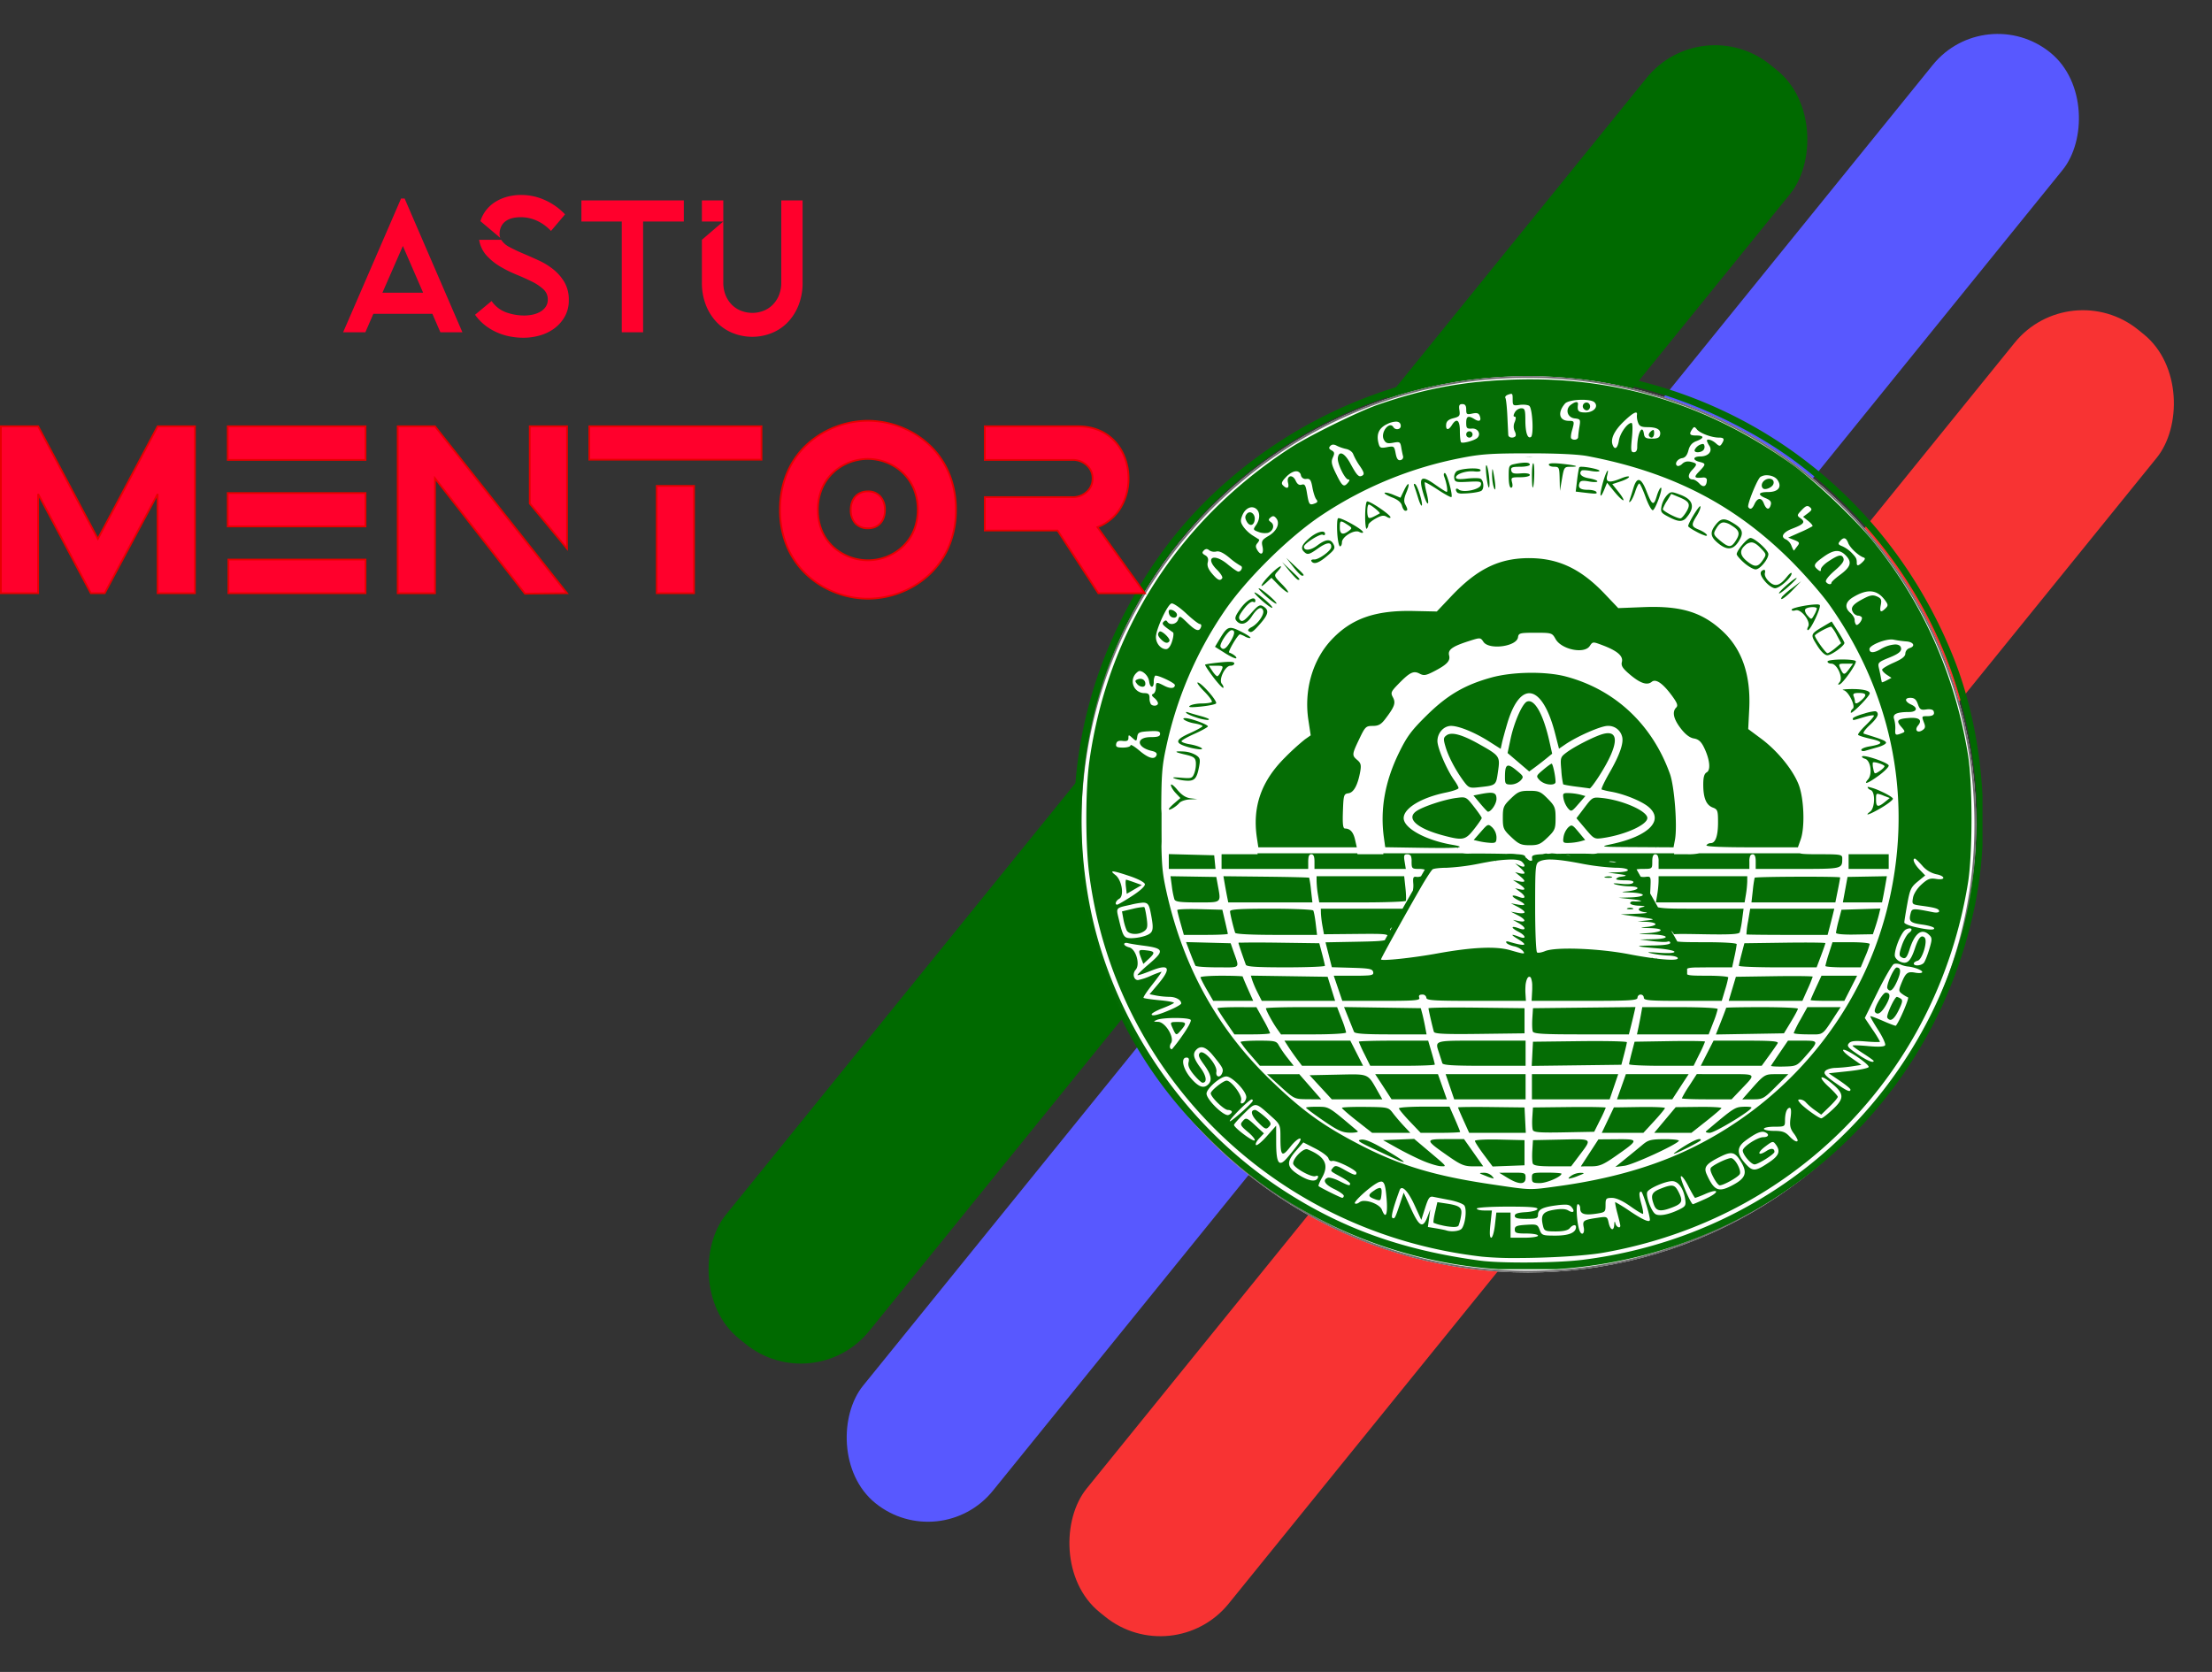 <svg xmlns="http://www.w3.org/2000/svg" width="1258.322" height="951.25" viewBox="0 0 1258.322 951.25">
  <rect x="0" y="0" width="1258.322" height="951.25" fill="#333333" stroke="none"/>
  <g id="Group_4" data-name="Group 4" transform="translate(-1798.733 -780.677)">
    <g id="Group_3" data-name="Group 3" transform="translate(1480 437.303)">
      <g id="Group_2" data-name="Group 2" transform="translate(-77 285.358)">
        <g id="Group_1" data-name="Group 1">
          <rect id="Rectangle_2" data-name="Rectangle 2" width="105" height="932.446" rx="50" transform="translate(858.736 854.144) rotate(-141)" fill="#006a00"/>
          <rect id="Rectangle_1" data-name="Rectangle 1" width="95" height="1062" rx="47.5" transform="translate(1525.129 58.017) rotate(39)" fill="#5858ff"/>
          <rect id="Rectangle_3" data-name="Rectangle 3" width="104" height="938.851" rx="50" transform="translate(1573.232 214.194) rotate(39)" fill="#f83333"/>
        </g>
        <circle id="Ellipse_2" data-name="Ellipse 2" cx="255" cy="255" r="255" transform="translate(1009.901 272)" fill="#fff"/>
        <path id="Ellipse_2_-_Outline" data-name="Ellipse 2 - Outline" d="M255,1a255.88,255.88,0,0,0-51.191,5.16,252.6,252.6,0,0,0-90.822,38.218A254.744,254.744,0,0,0,20.96,156.132a252.714,252.714,0,0,0-14.8,47.677,256.487,256.487,0,0,0,0,102.382,252.6,252.6,0,0,0,38.218,90.822A254.744,254.744,0,0,0,156.132,489.04a252.714,252.714,0,0,0,47.677,14.8,256.487,256.487,0,0,0,102.382,0,252.6,252.6,0,0,0,90.822-38.218A254.744,254.744,0,0,0,489.04,353.868a252.713,252.713,0,0,0,14.8-47.677,256.487,256.487,0,0,0,0-102.382,252.6,252.6,0,0,0-38.218-90.822A254.744,254.744,0,0,0,353.868,20.96a252.713,252.713,0,0,0-47.677-14.8A255.88,255.88,0,0,0,255,1m0-1C395.833,0,510,114.167,510,255S395.833,510,255,510,0,395.833,0,255,114.167,0,255,0Z" transform="translate(1009.901 272)" fill="#707070"/>
      </g>
      <path id="Intersection_1" data-name="Intersection 1" d="M812.578,1509.36q-1.205-.076-2.409-.164a258.179,258.179,0,0,1-101.081-29.053c-25.092-13.177-43.992-27.37-65.323-49.054a245.238,245.238,0,0,1-52.208-77.786,252.335,252.335,0,0,1,5.4-211.97c16.263-33.04,36.512-59.469,62.689-81.827a263.345,263.345,0,0,1,133.448-60.762,259.636,259.636,0,0,1,32.79-1.927h0c15.893-.091,32.5.752,43.454,2.483,91.987,14.533,167.155,74.937,201.913,162.253,9.387,23.582,14.956,50.837,16.4,78.191v28.348a234.1,234.1,0,0,1-4.275,34.041c-16.175,79.364-66.907,145.3-139.3,181.039A261.9,261.9,0,0,1,845,1509.36Zm-211.3-368.126c-24.857,49.772-32.339,108.189-20.965,163.676,13.106,63.939,53.765,123.2,109.358,159.389,33.618,21.884,67.974,34.2,112.086,40.167,11.941,1.616,43.634,1.377,58.293-.44,86.728-10.749,160.51-62.972,198.814-140.718,46.834-95.058,28.268-209.794-46.252-285.83-21.34-21.774-40.947-36.211-67.26-49.523-37.036-18.736-73.988-27.5-115.972-27.5h0C732.161,1000.459,644.6,1054.5,601.281,1141.234Zm221.131,361.757a189.419,189.419,0,0,1-19.45-.772c-116.645-13.34-208.126-102.192-223.382-216.966-2.317-17.438-2.306-48.378.024-65.019,10.357-73.957,50.545-136.668,114.1-178.039,10.587-6.891,39.171-20.974,50.414-24.835,26.843-9.22,49.02-13.279,77.463-14.177q5.408-.17,10.747-.136h0c53.4.359,101.714,16.23,146.633,48.127,12.353,8.772,36.022,31.207,46.4,43.979,28.417,34.982,46.641,75.983,54.051,121.6,2.659,16.369,2.65,56.378-.017,72.808-17.64,108.673-99.116,191.336-207.372,210.393-10.55,1.857-32.233,3.041-49.585,3.041Zm-7.283-25.859h4.048v14.3h7.806c4.4,0,7.807-.519,7.807-1.19,0-.656-2.973-1.192-6.606-1.192-5.7,0-6.6-.312-6.6-2.274,0-1.9,1.049-2.34,6.457-2.681,6.1-.386,6.526-.228,7.7,2.869,1.183,3.113,1.636,3.278,9.07,3.278,7.547,0,11.6-1.7,11.6-4.854,0-1.686-1.929-1.32-3.6.682-.989,1.182-3.675,1.787-7.931,1.787-5.79,0-6.507-.287-7.158-2.858-1.616-6.388-.353-8.345,6.081-9.421,4.071-.681,6.719-.564,8.224.358,2.849,1.749,4,.628,1.918-1.862-.812-.97-1.741-1.417-3.638-1.453a34.785,34.785,0,0,0-4.641.354c-8.181,1.011-10.871,2.345-10.871,5.391,0,2.044-.841,2.342-6.606,2.342-4.965,0-6.6-.428-6.6-1.725,0-1.237,1.757-1.828,6.211-2.085,3.416-.2,6.421-.993,6.678-1.766.344-1.037-4.12-1.4-17.021-1.388-9.751.01-17.484.5-17.484,1.108s1.934,1.09,4.3,1.09h4.3l-.835,7.746c-.563,5.212-.416,7.745.446,7.745.7,0,1.647-3.217,2.1-7.149l.814-7.15Zm43.318,10.315c1.2,3.094,3.068,1.618,2.365-1.866-.788-3.911-.265-4.272,7.93-5.492,5.341-.794,5.452-.743,6.254,2.884.949,4.286,2.964,4.929,3.168,1.01.1-2.017.274-2.165.688-.6.532,2.021,2.789,3,2.76,1.192-.008-.492-.772-3.708-1.693-7.15s-1.44-6.257-1.149-6.257a95.148,95.148,0,0,1,8.587,5.364c7.305,4.863,11.083,6.469,11.083,4.712,0-2.707-4.113-16.033-4.949-16.033-1.386,0-1.324,1.974.239,7.559.705,2.519,1.062,4.8.792,5.067s-3.509-1.661-7.2-4.284c-4.346-3.088-8.015-4.769-10.407-4.769-3.41,0-3.7.318-3.7,4.1,0,3.941-.2,4.127-5.389,4.9-6.589.98-9.022.171-9.022-3,0-1.331-.6-2.42-1.339-2.42C856.181,1472.364,856.9,1483.441,858.447,1487.447Zm-85.611-7.11-.682,4.993,4.6.766c2.528.421,5.137.946,5.8,1.168,2.9.977,7.619.465,8.807-.955,2.127-2.542,3.094-11.325,1.461-13.275-.795-.951-4.512-2.316-8.259-3.033s-7.934-1.537-9.305-1.823c-2.12-.442-2.818.5-4.668,6.3l-2.176,6.822-3.881-8.452c-2.784-6.061-5.48-9.593-7.146-9.648h0c-.555-.018-1,.349-1.287,1.139-3.55,9.624-5.038,15.237-4.18,15.764,1.313.805,1.6.282,4.278-7.74l2.185-6.554,4.249,9.271c4.691,10.238,6.708,11.2,9.3,4.433l1.6-4.17Zm124.108-14.885c-.886,2.291,2.19,10.747,4.527,12.442,2.11,1.531,8.056.365,14.225-2.785,3.06-1.564,3.367-2.226,2.758-5.954-.971-5.934-3.906-9.9-7.328-9.9C907.219,1459.256,897.737,1463.4,896.943,1465.452Zm-160.979,5.06c3.666,0,9,2.353,10.038,5.054,2.12,5.531,3.381,2.779,2.7-5.884-.594-7.5-1.219-10.19-3.106-10.188h0a5.352,5.352,0,0,0-2.351.822c-4.529,2.474-13.495,10.7-12.615,11.572.452.449,1.607.169,2.566-.619a4.366,4.366,0,0,1,2.766-.756ZM916.07,1456.53c-.679,1.089,5.689,15.835,6.838,15.835.255,0,3.506-1.383,7.226-3.073,7.979-3.625,7.978-6.224,0-2.829a61.825,61.825,0,0,1-5.951,2.326c-.265,0-2.027-3.033-3.917-6.741-1.653-3.244-3.305-5.55-3.973-5.626a.22.22,0,0,0-.034,0A.212.212,0,0,0,916.07,1456.53Zm-212.42-15.387c9.971,4.051,12.419,8.76,8.326,16.014-1.383,2.451-2.283,4.665-2,4.919.965.871,12.522,6.6,13.425,6.658.5.031.9-.487.9-1.152s-2.433-2.38-5.405-3.813c-5.394-2.6-6.9-5.208-3.719-6.421.927-.353,3.878.468,6.559,1.825,5.393,2.729,6.169,2.918,6.169,1.494,0-.535-2.3-2.228-5.1-3.761-6.549-3.579-6.281-3.273-4.614-5.265,1.228-1.468,2.153-1.3,6.476,1.149,5.55,3.149,6.844,3.474,6.844,1.719,0-1.646-11.918-7.46-13.814-6.738-.859.327-1.806-.334-2.1-1.469s-3.638-3.645-7.419-5.578l-6.877-3.514-4.106,4.668c-5.756,6.54-5.421,9.455,1.6,13.872,5.752,3.622,9.9,4.167,10.815,1.421.312-.942-.2-1.227-1.391-.773-2.355.9-12.727-4.994-12.727-7.229,0-2.865,5.146-8.119,7.654-8.119A1.377,1.377,0,0,1,703.651,1441.142Zm234.581,4.329c-7.9,3.974-9.307,5.847-7.455,9.946,4.082,9.034,6.558,10.243,13.662,6.673,8.584-4.313,9.824-7.444,5.62-14.194-1.879-3.017-3.3-4.458-5.349-4.55-.071,0-.143,0-.216,0C942.932,1443.342,940.995,1444.082,938.231,1445.472Zm-315.011-151.86c9.454,43.329,29.1,78.964,59.83,108.536,17.735,17.064,29.206,25.374,49.891,36.142,22.938,11.942,42.788,17.948,75.153,22.736,23.236,3.438,21.378,3.381,37.761,1.148,29.992-4.09,55.371-11.381,77.2-22.177,54.67-27.035,94.871-76.077,109.959-134.14,15.8-60.8,4.312-122.507-32.5-174.576-4.294-6.074-14.291-17.492-22.218-25.372-31.93-31.746-67.727-50.115-115.293-59.164-5.4-1.026-17.441-1.594-33.627-1.584h0c-21.447.013-27.256.423-38.831,2.737a217.388,217.388,0,0,0-78.263,32.075c-18.871,12.394-43.983,37.2-56.321,55.632a217.521,217.521,0,0,0-32.748,76.972c-2.3,10.54-2.7,15.421-2.729,37.407q.078-1.336.172-2.668c-.013,2.441-.019,5.1-.019,8.067,0,5.368.022,9.665.071,13.422q-.094-1.381-.168-2.761C620.712,1280.013,621.311,1284.863,623.221,1293.612ZM962.5,1431.165c-2.076.031-5.027,1.594-9.713,5.064-5,3.7-5.037,7.362-.147,12.888,4.294,4.853,5.756,4.768,13.958-.807,5.326-3.62,6.218-6.154,3.478-9.874-1.557-2.113-1.824-2.06-6.151,1.214-4.765,3.607-4.024,5.594.894,2.4,2.643-1.719,4.48-1.488,4.48.564,0,1.257-9.3,7.11-11.3,7.11s-6.718-5.515-6.718-7.863c0-2.178,8.352-7.629,11.689-7.629,3.12,0,3.64-1.778.834-2.847a3.443,3.443,0,0,0-1.244-.219Zm-276.652,6.1c.03,12.1,1.589,14.219,6.349,8.63,1.837-2.157,4.419-5.359,5.736-7.116,4.171-5.561.434-4.761-3.972.85-4.905,6.248-5.686,5.491-5.686-5.5,0-6.759-.21-7.244-4.975-11.521-5.047-4.531-7.248-6.633-9.2-6.638-1.72,0-3.245,1.626-6.353,4.664-3.242,3.169-5.895,6.146-5.895,6.619,0,1.561,10.853,9.715,11.741,8.822.479-.481-1.262-2.656-3.867-4.832-4.079-3.406-4.517-4.219-3.156-5.846,2.13-2.547,2.4-2.461,7.7,2.423l4.608,4.25-2.711,2.863c-1.491,1.576-2.3,3.269-1.791,3.763s3.289-1.784,6.186-5.061l5.265-5.957ZM975.3,1424.795c0,3.379-.172,3.478-6.006,3.478-3.3,0-6,.537-6,1.192s2.609,1.192,5.8,1.192c4.629,0,6.363.6,8.616,2.978,2.672,2.823,4.8,3.83,4.8,2.27a16.879,16.879,0,0,0-2.395-4.049c-1.916-2.669-2.243-4.438-1.638-8.823.476-3.453.3-5.485-.479-5.485C976.384,1417.547,975.3,1420.453,975.3,1424.795Zm-315.855.318c0,1.09,12.24-9.647,13.012-11.414a.6.6,0,0,0-.56-.918C670.549,1412.78,659.449,1423.775,659.449,1425.112Zm324.414-10.345c2.122,2.558,10.685,8.738,12.106,8.738.6,0,3.572-2.325,6.6-5.168,6.643-6.229,6.483-8.873-.907-14.919-2.893-2.367-4.742-3.349-5.374-3.218-.812.169.386,2.178,3.961,5.453,2.791,2.557,5.073,5.1,5.073,5.646s-2.119,3.051-4.707,5.56l-4.708,4.561-3.5-2.477a33.261,33.261,0,0,1-5.047-4.318,5.232,5.232,0,0,0-3.343-1.844C982.476,1412.78,982.454,1413.069,983.863,1414.767Zm-337.624-5.319c0,3.411,9.953,13.117,12.469,12.158,1.068-.407,1.942-1.218,1.942-1.8s-1.025-1.064-2.278-1.064c-2.2,0-9.732-7.333-9.732-9.47,0-1.523,7.11-7.214,9.013-7.214,2.712,0,9.087,8.581,8.271,11.131-.5,1.569-.225,2.1.9,1.726.9-.292,1.8-1.719,2.017-3.17.471-3.18-7.914-12.071-11.383-12.071C654.152,1399.672,646.238,1406.564,646.238,1409.448Zm362.244-24.917c-.744.249,1.262,2.283,4.46,4.52l5.813,4.067-5.213.805a88.327,88.327,0,0,1-9.57.894c-2.4.049-4.988.844-5.762,1.768-1.141,1.365-.117,2.6,5.453,6.556,6.746,4.793,8.875,5.747,8.868,3.979,0-.492-2.781-2.771-6.177-5.065l-6.175-4.172,11.19-1.192c6.154-.655,11.343-1.727,11.531-2.382.424-1.476-11.778-9.807-14.206-9.807h-.011A.689.689,0,0,0,1008.482,1384.532ZM637.325,1400.65c4.372,5.069,7.288,6.117,9.875,3.55,2.361-2.342,1.665-5.616-2.382-11.207-3.062-4.231-3.521-5.572-2.308-6.748,2.151-2.088,9.995,6.943,9.332,10.746-.536,3.083,2.143,3.726,3.279.786.865-2.237.449-3.056-4.946-9.723-2.594-3.207-4.715-4.839-6.578-4.978a3.317,3.317,0,0,0-.415-.006,4.111,4.111,0,0,0-2.71,1.35c-2.291,2.273-1.711,4.886,2.281,10.273,3.433,4.632,3.987,8.555,1.208,8.555-.633,0-2.832-2.012-4.885-4.47-2.63-3.149-3.536-5.26-3.067-7.149s.131-2.681-1.158-2.681C631.4,1388.947,632.756,1395.355,637.325,1400.65Zm374.275-19.772c-1.234,1.477-.443,2.465,4.831,6.034,5.582,3.776,9.312,5.356,9.312,3.946,0-.259-2.7-2.192-6.006-4.3s-6-4.081-6-4.4,3.985-.2,8.856.25c5.894.549,9.126.395,9.658-.46.44-.706-1.35-4.641-3.977-8.742s-4.624-7.609-4.438-7.794,3.463,1.033,7.28,2.708,7.077,2.888,7.247,2.7c1.944-2.194,7.794-15.843,6.914-16.134a17.3,17.3,0,0,1-3.359-1.973c-1.962-1.423-2.019-2-.57-5.617,2.576-6.434,3.624-7.275,8.04-6.453,2.206.41,3.98.243,3.98-.376,0-1.085-4.764-2.879-8.407-3.166a14.379,14.379,0,0,1-3.9-1.09,6.334,6.334,0,0,0-2.5-.5,3.882,3.882,0,0,0-1.319.2c-.944.36-5.055,7.418-9.134,15.682l-7.418,15.028,4.332,6.474a62.3,62.3,0,0,1,4.331,7.016c0,.3-3.66.241-8.133-.131-2.015-.168-3.6-.258-4.869-.258h-.019C1013.617,1379.532,1012.384,1379.941,1011.6,1380.878ZM618.015,1367.5c-2.182.93-2.119,1.032.68,1.108,4.085.111,9.411,8.814,7.375,12.049-1.094,1.738-.844,3.525.492,3.525a89.1,89.1,0,0,0,5.891-7.719c3.054-4.245,5.212-8.269,4.794-8.938-.454-.729-4.41-1.1-8.678-1.1h-.1C624.231,1366.417,619.707,1366.776,618.015,1367.5Zm-2.509-20.246c-3.12,3.939-5.42,7.413-5.114,7.717s4.429.911,9.16,1.347,8.4,1.12,8.147,1.52-3.208,1.781-6.571,3.073-6.116,2.825-6.116,3.407c0,1.351,4.021.345,11.177-2.795,3.1-1.361,5.638-2.88,5.638-3.374,0-2.013-3.109-3.757-6.7-3.757a46.87,46.87,0,0,1-7.555-.742l-3.742-.743,4.792-5.679c7.878-9.336,6.487-11.9-4.122-7.622-3.906,1.578-7.294,2.675-7.529,2.441s2.555-2.956,6.2-6.049c9.423-7.989,9.013-9.233-3.574-10.834-3.3-.42-6.95-1.024-8.106-1.34a3.639,3.639,0,0,0-.816-.133c-.753-.033-1.286.227-1.286.7,0,.629,1.284,1.463,2.853,1.854,3.849.958,6.383,9.774,3.666,12.753-1.966,2.156-1.134,5.862,1.317,5.862a32.9,32.9,0,0,0,7.177-2.384,56.185,56.185,0,0,1,6.184-2.384C620.915,1340.088,618.626,1343.311,615.506,1347.251Zm439.225-26.541c1.873,1.86-1.313,12.437-3.953,13.122-1.22.317-2.218,1.05-2.218,1.628,0,1.592,4.338,1.262,5.735-.436.674-.819,2.06-4.3,3.08-7.731,1.656-5.572,1.659-6.433.036-8.043-4.208-4.176-8.232-1.3-11.207,8.011-1.624,5.082-2.506,5.922-4.764,4.536-1.32-.809-1.262-1.973.336-6.625,1.065-3.1,2.892-6.339,4.059-7.185,1.893-1.374,1.773-2.513.5-2.555h0a5.013,5.013,0,0,0-2.361.7c-2.349,1.248-6.226,10.374-6.226,14.656,0,1.208,1.333,2.8,2.965,3.539,3.974,1.8,5.965.05,8.469-7.429,1.577-4.712,2.868-6.883,4.2-6.883A1.97,1.97,0,0,1,1054.731,1320.71ZM609.844,1300.8a45.657,45.657,0,0,0-6.842,1.216c-8.648,1.911-8.3,1.461-6.6,8.488,2.389,9.879,2.824,10.518,7.149,10.518a27.877,27.877,0,0,0,7.581-1.276c4.788-1.656,5.23-3.1,3.605-11.773-.971-5.182-1.419-7.075-4.287-7.176-.084,0-.169,0-.257,0C610.08,1300.792,609.964,1300.8,609.844,1300.8Zm441.964-18.849,3.25,3.365-4.269,3.491c-3.806,3.112-4.452,4.5-5.944,12.789-.92,5.113-1.674,9.83-1.681,10.48s2.694,1.806,6,2.567c7.509,1.73,11.754,1.938,10.879.532-.37-.594-3.375-1.449-6.677-1.9-6.776-.924-7.756-1.829-6.664-6.148.814-3.219.958-3.229,12.97-.866,1.859.365,3.3.123,3.3-.556,0-1.41-2.1-2.076-9.865-3.121-5.591-.753-5.653-.809-4.993-4.568.4-2.255,2.374-5.347,4.855-7.589,3.5-3.166,4.857-3.675,8.3-3.121,5.525.89,5.442-1.677-.088-2.707a14.723,14.723,0,0,1-7.769-4.821c-1.966-2.222-3.863-4.039-4.213-4.039C1047.542,1275.737,1048.879,1278.916,1051.808,1281.95Zm-457.43,3.115c3.674,2.805,5.15,11.884,2.2,13.522-1.957,1.088-2.746,3.365-1.164,3.365.45,0,4.258-2.223,8.461-4.941,4.681-3.025,7.507-5.639,7.29-6.742-.2-1.042-3.865-2.975-8.694-4.591-4.969-1.663-7.927-2.53-9.175-2.625-.077-.005-.146-.009-.21-.009C592.107,1283.044,592.622,1283.724,594.378,1285.066Zm13.644-70.793c5.268,4.474,8.7,5.389,9.776,2.608.416-1.079-.481-1.9-2.575-2.369-8.887-1.97-9.4-7.893-.684-7.893,3.968,0,5.277-.458,5.277-1.849,0-1.112-.7-1.557-3.189-1.588-.827-.01-1.853.026-3.117.1-5.563.318-6.351.688-6.7,3.14-.379,2.662-.494,2.692-2.7.709-2.179-1.957-2.305-1.958-2.305-.013,0,1.54-.825,1.96-3.281,1.674-2.361-.276-3.4.2-3.691,1.7-.33,1.674.439,2.086,3.881,2.086,2.361,0,4.292-.578,4.292-1.284,0-.128.074-.189.211-.189C603.837,1211.1,605.761,1212.352,608.022,1214.273Zm439.114-26.139c3.964,1.777,3.233,4.184-1.278,4.2-7.068.029-9.481,1.165-8.5,4a18.077,18.077,0,0,1,.682,5.812c-.206,3.434.138,3.645,3.676,2.26,2.05-.8,2.033-1-.326-3.7-3.079-3.522-2.143-4.522,4.672-4.987,5.646-.386,7.488,1.242,4.9,4.332-2.082,2.489-.414,4.452,2.335,2.749,1.757-1.088,2-1.989,1.145-4.223-1.477-3.856-1.467-3.878,1.715-3.878,3.319,0,4.446-.885,3.674-2.882-.338-.874-1.993-1.25-4.134-.938-3.088.45-3.742.038-4.824-3.043-.938-2.669-2-3.564-4.24-3.564C1043.115,1184.275,1043.395,1186.457,1047.137,1188.134ZM608.194,1169c-.635.036-1.2.463-2.049,1.3a6.638,6.638,0,0,0,4.749,11.29c2.255,0,2.916.631,2.916,2.78a6.56,6.56,0,0,0,.8,3.574c1.3,1.289,4,.908,4-.563,0-.747-.945-2.121-2.1-3.053-1.529-1.234-1.692-1.866-.6-2.318.825-.341,1.5-1.917,1.5-3.5,0-3.393.225-3.441,4.9-1.043,3.364,1.726,5.91,1.52,5.91-.478,0-1.266-10.418-6.117-11.285-5.256a6.673,6.673,0,0,0-.725,3.5c0,3.818-2.152,3.521-2.622-.361a7.631,7.631,0,0,0-2.943-4.82,4.84,4.84,0,0,0-2.369-1.058Zm433.16-12.571c0,1.609-1.9,3.011-6.71,4.948-6.184,2.49-6.652,2.944-5.968,5.8.409,1.7.927,4.169,1.152,5.48a26.184,26.184,0,0,0,.563,2.723c.085.187,1.351-.295,2.814-1.072l2.663-1.413-2.663-1.753c-1.463-.965-2.661-2.254-2.661-2.865s2.974-2.417,6.607-4.01c4.742-2.081,6.6-3.554,6.6-5.217a3.539,3.539,0,0,1,2.468-3.1c3.475-1.094,2.219-3.51-1.967-3.783a62.9,62.9,0,0,1-7.236-1,5.388,5.388,0,0,0-.787-.1c-.265-.014-.547-.014-.844,0-4.451.208-12.05,3.428-12.05,5.453,0,2.31,2.369,2.37,6.212.157a18.224,18.224,0,0,1,8.414-2.782C1040.04,1153.9,1041.355,1154.738,1041.355,1156.431Zm-415.029-25.865c-2.251.462-8.831,14.592-8.878,19.067-.038,3.6,2.733,6.937,5.763,6.937,1.284,0,2.536-1.625,3.428-4.454.773-2.45,1.01-4.728.526-5.064-5.994-4.169-6.577-4.832-5.333-6.066.946-.94,1.545-.943,2.124-.011,1.371,2.2,5.264,1.43,6.11-1.212.762-2.382,1.026-2.293,5.236,1.786,4.816,4.667,6.7,5.275,7.768,2.509.38-.984.084-1.788-.656-1.788s-4.244-2.718-7.786-6.042c-3.32-3.116-6.812-5.55-8.079-5.669a.838.838,0,0,0-.092,0A.647.647,0,0,0,626.325,1130.566Zm397.006-6.869c-2.683.065-5.738,1.174-9.3,3.313-4.474,2.687-5.025,5.987-1.5,8.981,1.32,1.122,2.4,2.9,2.4,3.961a4.511,4.511,0,0,0,.781,2.7c.978.97,4.016-3,3.244-4.24a2.932,2.932,0,0,0-2.254-.907,4.09,4.09,0,0,1-2.892-2.233c-1.386-2.569.359-4.532,6.991-7.867,3.16-1.59,4.7-1.764,6.883-.776,2.339,1.057,2.69,1.881,2.086,4.882-.8,3.981.016,4.534,2.729,1.841,1.579-1.566,1.535-2.11-.385-4.709-2.439-3.3-5.2-4.945-8.531-4.945C1023.5,1123.694,1023.416,1123.7,1023.331,1123.7Zm-14.806-18.885c.608,1.574-.666,3.4-4.971,7.1-3.422,2.945-5.443,5.542-4.941,6.348.951,1.527,3.095,1.849,3.138.471.016-.492,2.173-2.469,4.793-4.394,6.124-4.5,6.99-7.2,3.488-10.9-1.8-1.9-3.529-2.812-5.558-2.7s-4.362,1.239-7.377,3.406c-5.446,3.914-5.89,4.912-3.183,7.142,1.453,1.2,1.8,1.167,1.811-.152.007-.9,1.76-2.812,3.9-4.251,3.591-2.412,5.738-3.543,7.083-3.543C1007.611,1103.338,1008.152,1103.844,1008.526,1104.812Zm-362.355-5.2a2.317,2.317,0,0,0-1.486.835c-1.135,1.138-.971,1.723.752,2.688,1.546.866,1.993,2.058,1.5,4s.226,3.866,2.408,6.438c3.223,3.8,4.674,4.441,5.837,2.576.374-.6-.99-2.749-3.03-4.774-7.006-6.952-1.825-9.639,6.03-3.127,2.8,2.323,5.554,4.224,6.113,4.224,1.718,0,2.873-2.808,1.36-3.308a39.581,39.581,0,0,1-6.432-4.623c-3.372-2.8-5.8-3.946-7.432-3.522a5.131,5.131,0,0,1-4.041-.7,2.494,2.494,0,0,0-1.522-.713Zm360.372-4.435c-1.22,1.459-.983,1.958,1.354,2.853a18.047,18.047,0,0,1,5.463,3.893c2.54,2.712,2.774,3.2,2.774,5.788,0,1.727,1.095,1.469,3.378-.8,1.39-1.38,1.568-2.135.576-2.463-2.922-.966-7.77-5.484-8.817-8.216-.7-1.829-1.447-2.729-2.337-2.718h0C1008.241,1093.523,1007.459,1094.08,1006.542,1095.177Zm-334.648-19.324c-2.019.07-4.1,1.711-5.253,4.481-1.235,2.958-1.157,4.009.487,6.5a20.239,20.239,0,0,0,5.246,5.009c1.808,1.121,3.5,2.189,3.758,2.372s-.177,1.107-.969,2.055c-1.124,1.343-1.11,2.252.068,4.123,2.063,3.279,3.742,1.9,2.809-2.313-.672-3.036-.248-3.75,3.541-5.968,4.709-2.757,6.611-7.242,4.263-10.05-1.143-1.366-1.884-1.466-3.15-.424-1.4,1.151-1.362,1.577.224,2.728,2.262,1.641,1.232,5.1-1.8,6.054a10.054,10.054,0,0,1-5.365-.548c-3.063-1.155-3.133-1.356-1.359-3.87,2.348-3.325,2.4-7.351.128-9.225a3.862,3.862,0,0,0-2.488-.923Zm316.067-.686c-.809.042-1.718.745-3.157,2.266-2.784,2.94-2.809,3.125-.675,4.673,2.94,2.133,1.962,3.382-4.585,5.863-5.47,2.073-7.076,4.895-3.55,6.237a7.033,7.033,0,0,1,3.036,3.7c.628,1.64,1.279,2.773,1.45,2.518s1.022-1.393,1.9-2.528c1.4-1.816,1.176-2.231-1.842-3.425l-3.433-1.359,6.6-2.937a64.556,64.556,0,0,0,7.207-3.53c.331-.326-.731-1.666-2.359-2.975l-2.962-2.381,2.753-2.061c2.32-1.736,2.487-2.278,1.054-3.458a2.165,2.165,0,0,0-1.365-.608C988.013,1075.165,987.987,1075.165,987.962,1075.167Zm-26.615-16.6c-1.772,1.152-7.727,15.9-6.935,17.168,1.04,1.668,2.252,1.108,3.492-1.617,1.727-3.794,4-4,5.352-.472,1.4,3.641,3.121,3.982,3.964.781.446-1.693-.306-2.669-2.863-3.72-4.869-2-4.311-3.52,1.294-3.52,5.878,0,8.145-2.966,5.322-6.965-1.131-1.6-3.54-2.543-5.856-2.59h0l-.183,0A6.629,6.629,0,0,0,961.347,1058.571Zm-258.038,8.875c1.2,7.164,1.4,7.424,4.711,6.162,1.413-.538,1.588-1.142.657-2.255-.7-.836-1.689-3.858-2.2-6.713-.768-4.308-1.353-5.148-3.433-4.93a2.654,2.654,0,0,1-3.125-2.086,2.672,2.672,0,0,0-2.576-2.245c-1.608-.053-3.73,1.047-5.845,3.237-2.5,2.594-2.9,3.659-1.787,4.767,2.327,2.308,3.676,1.643,2.9-1.427-1.045-4.133,2.507-5.187,4.3-1.276.937,2.04,2.02,2.768,3.454,2.316a2.616,2.616,0,0,1,.776-.142C702.254,1062.853,702.74,1064.026,703.309,1067.446Zm218.5-17.44c3.7.923,3.756,1.393.524,4.806-2.545,2.69-2.247,5.231.613,5.231.849,0,2.533,1.085,3.743,2.412,2.251,2.468,4.116,1.486,4.159-2.189.01-.86-.927-1.469-2.083-1.352-5.154.52-5.552-.063-2.326-3.405,3.971-4.112,3.988-4.551.224-5.488-4.1-1.021-3.8-3.085.453-3.085,4.6,0,7.127-2.944,5.179-6.039a10.736,10.736,0,0,1-1.429-2.883c0-1.327,2.933-.5,5.082,1.425,1.958,1.758,2.423,1.8,3.379.3,1.742-2.732,1.364-3.527-1.677-3.527-4.087,0-10.752-2.5-12.467-4.678-.654-.83-1.057-1.246-1.432-1.259s-.719.38-1.252,1.17c-1.935,2.869-1.469,3.575,2.361,3.575,4.589,0,4.622,1.479.068,3.184-2.527.947-3.832,2.466-4.576,5.327-.71,2.734-1.839,4.118-3.569,4.369-2.691.391-4.535,3.293-2.777,4.371.579.356,1.884-.179,2.9-1.188a4.464,4.464,0,0,1,3.252-1.289A6.809,6.809,0,0,1,921.807,1050.006ZM718.222,1040.2a2.292,2.292,0,0,0-1.57.752c-1.014,1.017-.836,1.657.7,2.517,1.694.949,1.824,1.664.733,4.042-1.1,2.4-.775,4.009,1.932,9.5,3.468,7.034,4.32,7.649,6.685,4.821,1-1.2,1.059-1.787.171-1.787-1.914,0-6.386-9.253-5.947-12.307.619-4.311,3.784-2.921,7.062,3.1,3.857,7.085,4.931,8.165,6.914,6.948,1.23-.754.91-1.939-1.458-5.4a36.615,36.615,0,0,1-3.767-6.727c-.4-1.26-2.183-2.594-3.956-2.963a24.223,24.223,0,0,1-5.466-1.888,4.168,4.168,0,0,0-1.94-.607C718.284,1040.2,718.252,1040.2,718.222,1040.2Zm35.584,4.964c.588,3.109,1.341,4.156,2.765,3.844a1.781,1.781,0,0,0,1.476-2.145c-.264-.944-.738-3.239-1.052-5.1-.528-3.114-.888-3.323-4.56-2.639-3.265.608-4.231.289-5.338-1.763-2.124-3.94,3.119-10.815,5.425-7.112,1.158,1.859,4.2,1.4,4.2-.633,0-1.616-.967-2.462-2.646-2.5a12.084,12.084,0,0,0-5.088,1.392c-4.647,2.189-6.247,5.679-4.952,10.8.707,2.794,1.191,3.027,4.872,2.341a15.47,15.47,0,0,1,2.527-.344C753,1041.308,753.247,1042.208,753.806,1045.164Zm134.425-8.955c-.729,7.2-.582,8.342,1.079,8.342,1.224,0,1.924-1.03,1.924-2.831,0-7.8,2.95-13.666,3.818-7.6.314,2.2,1.144,2.682,4.572,2.682,3.143,0,4.295-.559,4.621-2.241.564-2.908-1.732-4.273-7.226-4.3-3.505-.015-4.612-.575-5.339-2.7a10.549,10.549,0,0,1-.629-4.17c.177-.921.01-1.4-.487-1.438a1.079,1.079,0,0,0-.234.009c-1.123.157-3.427,1.887-6.791,5.131-5.37,5.179-7.6,9.884-6.284,13.277,1.2,3.111,2.83,1.947,3.565-2.551.682-4.177,4.829-9.96,7.141-9.96C888.62,1027.866,888.73,1031.277,888.231,1036.209Zm-99.733-9.586c1.155,0,1.855,2,1.855,5.812,0,3.168.311,6.069.691,6.446.852.845,7.751-1.037,9.25-2.524,2.238-2.221.315-5.521-3.082-5.287-2.853.2-3.255-.207-3.255-3.276,0-3.8,1.151-4.3,4.766-2.057,2.759,1.709,4,.885,2.916-1.931-.589-1.522-1.63-1.835-4.232-1.268-3.1.676-3.45.443-3.45-2.322,0-2.182-.637-3.073-2.194-3.073-1.745,0-2.088.718-1.676,3.509.463,3.128.092,3.619-3.414,4.52-2.844.731-3.988,1.741-4.13,3.641-.244,3.276,1.3,3.392,3.285.246,1.03-1.638,1.941-2.435,2.67-2.435Zm61.67-9.78c-4.419,5.107-3.372,9.833,2.182,9.833,3.2,0,3.295.283,1.764,5.578-.6,2.077-.78,4.084-.4,4.46,1.26,1.251,3.892.71,3.906-.8a58.222,58.222,0,0,1,.742-5.867c.689-4.133.537-4.4-2.716-4.766-4.221-.479-5.539-5.3-2.127-7.772,2.7-1.962,4.249-1.989,4-.068-.481,3.67.28,4.469,4.251,4.469,4.672,0,7.629-3.317,5.151-5.777-.992-.984-3.888-1.439-7.018-1.439h-.056C855.791,1014.7,851.361,1015.466,850.168,1016.843Zm-30.764-5.532a8.418,8.418,0,0,0-1.924.593c-1.04.4-1.59,1.208-1.219,1.8s.87,5.231,1.1,10.3.471,9.891.521,10.71c.093,1.556,2.74,2.037,4.05.737.417-.414.236-1.719-.4-2.9a6.271,6.271,0,0,1,.012-5.207c.778-2.032.764-3.056-.042-3.056s-.767-.825.074-2.384a4.71,4.71,0,0,1,3.645-2.384c2.07,0,2.363.842,2.378,6.852.018,6.951,1.257,10.663,3.166,9.493,1.716-1.052.869-16.512-.972-17.739-.886-.591-3.368-.822-5.514-.512-3.647.528-3.9.335-3.9-2.935,0-2.5-.032-3.378-.866-3.378C819.477,1011.306,819.441,1011.308,819.4,1011.311ZM779.784,1484.3a20.293,20.293,0,0,1-4.4-1.369c-.243-.241.144-2.977.859-6.08l1.3-5.64,4.905.742c8.175,1.236,9.462,2.348,8.515,7.36a26.76,26.76,0,0,1-1.387,5.26c-.313.5-1.275.75-2.745.75A32.921,32.921,0,0,1,779.784,1484.3Zm121.029-11.415c-2.131-5.56-1.449-7.3,3.657-9.325,2.923-1.161,4.829-1.773,6.225-1.755,1.795.022,2.745,1.084,3.927,3.354,2.771,5.316,2.279,6.773-2.995,8.867-3.044,1.208-5.245,1.827-6.872,1.827C902.717,1475.849,901.578,1474.878,900.813,1472.882Zm-158.8-3.39c-4.092-1.441-4.146-2.482-.261-5.007a6.915,6.915,0,0,1,2.987-1.375c1.084-.014,1.282,1.272.963,4.114-.234,2.079-.424,2.872-1.378,2.872A8.248,8.248,0,0,1,742.014,1469.492Zm192.516-12.5c-1.845-3.587-2.057-4.915-.926-5.809,2.6-2.053,9.1-5.033,10.984-5.033,2.187,0,5.933,6.683,5.04,8.992-.635,1.642-9.217,6.5-11.482,6.5C937.472,1461.64,935.845,1459.546,934.53,1456.989Zm-103.2.386c0-2.894.239-2.979,8.406-2.979,4.623,0,8.408.276,8.408.614,0,1.706-8.369,5.337-12.31,5.341C831.835,1460.35,831.335,1460.024,831.335,1457.374Zm-13.811.031-4.8-2.935,7.506-.036c.9,0,1.7-.007,2.395,0,4.889.037,5.111.437,5.111,2.942,0,1.982-.949,2.972-2.706,2.972S820.732,1459.366,817.524,1457.405Zm36.1-1.184a10.084,10.084,0,0,1,5.333-1.7c2.645.047,2.5.245-1.2,1.659a22.731,22.731,0,0,1-5.244,1.62C851.846,1457.8,852.219,1457.274,853.624,1456.221Zm-48.71-.039c-3.914-1.5-3.987-1.611-1.048-1.7a6.573,6.573,0,0,1,4.651,1.7c.87,1.041,1.33,1.561.893,1.561A27.349,27.349,0,0,1,804.913,1456.182Zm79.865-9.853c3.3-2.667,7.626-6.214,9.607-7.882,3.13-2.635,4.756-3.039,12.381-3.075,4.828-.024,8.5.407,8.155.955-1.4,2.245-26.018,13.537-30.894,14.169l-5.255.682Zm-80.83-2.167c-2.772-3.712-5.04-7.235-5.04-7.83,0-.452,3.505-.75,8.582-.792,1.692-.014,3.56,0,5.53.047l14.11.336v14.3l-9.071.344-9.071.343Zm55.427,6.658h-.193l4.991-7.667,4.992-7.668,10.656-.08c12.55-.092,12.516.259-.926,9.626-7.108,4.953-9.127,5.788-14.009,5.788h-3.767l-1.794.077Zm-16.325,0c-7.885,0-10.752-.42-11.225-1.642-.349-.9-.466-4.253-.261-7.447l.371-5.808,16.055-.332c3.418-.072,6.179-.147,8.357-.152,9.439-.027,7.957,1.207,1.806,9.382l-4.513,6Zm-45.193,0c-4.969,0-6.94-.811-14.082-5.788-13.377-9.321-13.428-9.7-1.319-9.7h10.262l5.457,7.745,5.457,7.746Zm-18.206-.051c-1.628-.027-6-1.3-9.707-2.832s-10.467-4.859-15.013-7.4l-8.265-4.616,8.851-.354,8.849-.353,7.363,6.216c10.252,8.654,11.225,9.359,9.062,9.359C780.474,1450.792,780.086,1450.777,779.651,1450.769Zm-21.362-2.415a16.78,16.78,0,0,1-3.815-1.39c-1.652-.72-7.6-3.466-13.21-6.1-8.613-4.042-9.706-4.861-7-5.234a4.055,4.055,0,0,1,.449-.034c2.366-.042,6.523,1.818,13.954,6.217,7.244,4.288,10.532,6.543,9.619,6.543Zm153.845-4.711c-.514-.015,2.039-1.879,5.671-4.143,4.517-2.815,7.663-4.274,8.953-4.193a.781.781,0,0,1,.493.173.115.115,0,0,1,.084.105.629.629,0,0,1,.077.322c0,.7-13.888,7.736-15.267,7.736Zm18.341-12.854c15.6-13.174,16.3-13.633,20.99-13.86.656-.031,1.282-.042,1.853-.035h0c1.71.02,2.911.2,2.911.48-.023,1.737-20.889,14.378-23.732,14.378C930.747,1431.753,929.843,1431.323,930.474,1430.79Zm-18.987.964H900.9l6.122-7.3,6.121-7.3,13.137-.149c7.225-.083,13,.226,12.838.686s-4.068,3.81-8.675,7.447l-8.375,6.613Zm-28.58,0H871.069l3.445-7.228,3.445-7.228.135,0,.011-.023,1.245,0,13.127-.2c2-.03,3.9-.037,5.637-.022,5.206.042,8.882.271,8.882.6,0,.439-2.758,3.792-6.127,7.449l-6.125,6.65Zm-71.166,0H795.635l-3.167-7c-1.741-3.85-3.166-7.2-3.166-7.449,0-.184,4.786-.285,11.569-.27,2.261,0,4.745.023,7.345.055l18.915.23.358,7.217.358,7.218Zm-43.709,0-6.179-6.483c-3.4-3.565-6.176-6.916-6.176-7.448s6.474-.965,14.385-.965h14.386l3.027,6.931c1.666,3.812,3.028,7.163,3.028,7.447s-5.056.518-11.235.518Zm-16.747,0H740.422l-8.588-6.741c-4.722-3.707-8.585-7.06-8.584-7.449,0-.291,3.346-.5,8.086-.559,1.58-.018,3.315-.019,5.133,0,13.084.147,13.245.185,15.813,3.575,1.427,1.884,4.23,5.169,6.231,7.3l3.638,3.874Zm-23.294-.057c-4.5-.048-6.918-1.135-15.251-6.851-5.448-3.738-9.905-7.065-9.906-7.393s2.914-.563,6.476-.525c2.433.027,3.878-.029,5.5.54h.011l.014.009c2.925,1.034,6.448,4.1,17.358,13.313.6.511-1.131.909-3.89.909Zm103.848-1.551c-.356-.921-.48-4.182-.275-7.247l.372-5.574,20.716-.233c2.848-.032,5.568-.047,8.042-.044h0c7.424.006,12.654.159,12.637.4a76.617,76.617,0,0,1-3.3,7.151l-3.265,6.554-17.139.331c-3.133.06-5.732.094-7.886.094C834.387,1431.581,832.244,1431.191,831.839,1430.145ZM675.163,1425.4c-3.585-3.67-4.155-6.657-1.273-6.657.6,0,3.011,1.674,5.359,3.72,3.371,2.936,3.98,4.065,2.9,5.362-.785.938-1.348,1.466-2.03,1.466C679.1,1429.287,677.824,1428.12,675.163,1425.4Zm276.037-12.71h-.188l2.889-3.278c9.9-11.239,9.578-11.023,16.644-11.023h6.632l-2.148,2.155c-.393.4-.846.857-1.341,1.346l-3.639,3.651c-6.807,6.826-7.4,7.15-13.083,7.15h-4.237l-1.577.055Zm-20.435,0c-7.789,0-14.162-.257-14.162-.573a62.174,62.174,0,0,1,4.239-7.151l4.241-6.578h.238l.037-.057,5.371.057h10.677c2.3,0,4.309-.01,6.037-.01,12.094,0,10.576.552,2.3,9.246l-4.821,5.065Zm-48.513-7.15,2.524-7.151h35.707l-2.146,3.278c-1.179,1.8-3.268,5.013-4.642,7.135l-2.5,3.859-15.735.015-15.734.015Zm-28.81,7.15H831.335v-14.3h49.081l-2.433,7.151-2.434,7.15Zm-46.017,0H787.119l-2.434-7.15-2.433-7.151h45.478v14.3Zm-40.219-.015-15.735-.017-2.5-3.858c-1.373-2.122-3.463-5.332-4.642-7.134l-2.144-3.278h35.7l2.524,7.151,2.526,7.15Zm-35.355.015H717.484l-6.315-6.852-6.313-6.853,16.068-.335c3.37-.07,6.068-.143,8.267-.147,9.528-.02,9.682,1.252,14.491,9.718l2.539,4.47Zm-28-.052c-7.609-.052-7.642-.068-15.432-7.132v0l-7.806-7.079,7.226-.016q1-.007,2.142-.006h.632l8.376-.017,6.243,7.15,6.242,7.151Zm127.482-14.249h0Zm136.009-4.766c.165-.328,2.4-3.68,4.975-7.449l4.673-6.851h8.279c9.463,0,9.471.063,1.257,9.363-4.439,5.026-4.826,5.2-12.036,5.363-.7.016-1.381.024-2.02.024C969.39,1394.07,967.206,1393.891,967.343,1393.62Zm-135.769-6.829.361-6.875.3,0v0l.279,0,26.142-.314c3.674-.044,7.18-.06,10.373-.051,9.578.025,16.335.269,16.324.648-.013.5-.723,3.6-1.578,6.875l-1.557,5.958-25.5.323-25.5.322Zm113.132,6.829H927.378l3.637-7.151,3.638-7.149h18.668c14.594,0,18.481.325,17.807,1.49-.474.819-2.713,4.036-4.977,7.149l-4.114,5.661Zm-39.761,0c-10.1,0-18.356-.4-18.342-.894s.723-3.576,1.578-6.853l1.556-5.957,20.039-.327c2.755-.045,5.385-.072,7.781-.08,7.185-.027,12.258.1,12.258.351a66.621,66.621,0,0,1-3.252,7.179l-3.253,6.581Zm-100.669,0c-17.72,0-23.568-.365-23.913-1.49-.252-.82-1.044-3.313-1.763-5.54-2.156-6.684-3.353-7.238,14.864-7.272,2.6,0,5.6,0,9.05,0h25.219v14.3Zm-64.915,0-3.253-6.581a69.35,69.35,0,0,1-3.253-7.15c0-.313,8.879-.569,19.731-.569h19.73l1.888,6.439c1.038,3.542,1.886,6.759,1.886,7.15s-8.264.711-18.364.711Zm-21.438,0h-17.37l-2.9-3.873c-1.6-2.13-3.848-5.349-5-7.151l-2.1-3.276h37.471l3.638,7.149,3.637,7.151Zm-31.709,0H676.6l-5.5-6.385a59.453,59.453,0,0,1-5.44-6.974l-.126-.157.068-.01v-.009c0-.42,4.575-.765,10.167-.765,9.322,0,10.284.223,11.583,2.681a62.618,62.618,0,0,0,4.948,7.149l3.529,4.47ZM938.9,1368.4c1.609-4.072,2.926-7.571,2.926-7.775s9.187-.368,20.416-.368,20.411.4,20.411.893-1.792,3.843-3.976,7.448l-3.973,6.554-19.364.327-19.365.328Zm-250.223,7.347h-.092l-2.321-3.277c-2.477-3.495-6.248-10.473-6.248-11.56,0-.36,9.112-.655,20.25-.655h20.249l2.568,6.661a53.525,53.525,0,0,1,2.569,7.746c0,.606-8.186,1.086-18.535,1.086H691.3l-2.6.04Zm299.827,0c-4.536,0-8.247-.334-8.247-.742a60.071,60.071,0,0,1,3.88-7.747l3.879-7h18.937l-2.142,3.276c-7.444,11.385-7.419,12.242-12.839,12.242C991.01,1375.771,989.877,1375.745,988.5,1375.745Zm-77.02,0h-20.4l.828-3.872c.455-2.13,1.135-5.616,1.508-7.747l.68-3.871h21.461c12.109,0,21.459.473,21.459,1.086a53.547,53.547,0,0,1-2.568,7.745l-2.569,6.66Zm-52.01,0c-21.831,0-27.134-.314-27.648-1.641-.349-.9-.466-4.255-.261-7.449l.371-5.806,29.153-.32,29.151-.319-.75,3.3c-.412,1.815-1.256,5.309-1.875,7.767l-1.127,4.469Zm-108.42,0c-15.153,0-20.5-.381-20.945-1.49-.331-.819-1.737-4.316-3.123-7.772l-2.523-6.283,21.826.324,21.825.325.8,2.979c.439,1.639,1.18,4.99,1.641,7.448l.841,4.47Zm-88.964,0-4.848-7.085c-2.667-3.9-4.85-7.382-4.85-7.745s5-.655,11.109-.648l9.47.013,1.485-.011.006.013h.147l3.9,7.051a64.958,64.958,0,0,1,3.9,7.732c0,.375-4.575.681-10.165.681Zm-34.873-2.942c-1.906-4.149-1.93-4.113,2.809-4.113,4.77,0,5.054.679,1.869,4.468-1.375,1.634-2.117,2.471-2.713,2.471C628.553,1375.626,628.087,1374.7,627.216,1372.8Zm148.352,1.478c-.711-2.315-3.08-12.609-3.08-13.385,0-.283,6.918-.447,16.713-.436,3.266,0,6.853.025,10.61.069l27.321.321v14.3l-25.549.322c-4.431.056-8.163.086-11.291.086C779.421,1375.556,775.849,1375.191,775.568,1374.28Zm257.929-8.058c-.75-1.2,4.167-11.855,5.454-11.816h0a7.05,7.05,0,0,1,2.178,1.011c1.254.789,1.021,2.122-1.14,6.535-1.794,3.664-3.4,5.518-4.751,5.518A2.154,2.154,0,0,1,1033.5,1366.222Zm-7.063-3.346c-.911-1.462,4.4-10.848,6.142-10.86,2.8-.019,2.842,2.382.125,7.1-1.821,3.163-3.448,4.79-4.732,4.79A1.833,1.833,0,0,1,1026.434,1362.875Zm-26.982-6.2c-5.274,0-9.589-.2-9.589-.452s1.39-3.466,3.09-7.151l3.091-6.7h20.275l-3.637,7.15-3.638,7.151Zm-35.222,0H943.272l2.049-6.853,2.048-6.851,21.848-.324c3-.045,5.871-.071,8.482-.08,7.834-.028,13.365.1,13.365.343a71.545,71.545,0,0,1-2.938,7.176l-2.936,6.589Zm-265.707,0H677.661l-2.273-4.47a60.15,60.15,0,0,1-3.116-7.177l-.844-2.708,21.843.326,21.843.324,2.135,6.851,2.136,6.853Zm-37.115,0h-11.37l-3.616-6.258c-1.99-3.441-3.622-6.657-3.627-7.149s5.393-.894,12-.894,12.009.2,12.009.447,1.344,3.465,2.987,7.151l2.988,6.7Zm255.752,0c-18.908,0-22.171-.263-22.171-1.787a1.8,1.8,0,0,0-3-1.335,4.476,4.476,0,0,0-.325.38,1.765,1.765,0,0,0-.281.954c0,1.541-4.146,1.787-30.113,1.787H831.158l.306-5.723c.028-.516.042-1.036.045-1.548q0-.539-.009-1.024a12.793,12.793,0,0,0-.714-4.732,1.711,1.711,0,0,0-.626-.649,1.428,1.428,0,0,0-.414,0,1.263,1.263,0,0,0-.521.2c-.656.618-1.22,2.194-1.493,4.242a38.109,38.109,0,0,0-.119,4.274l0,.16.3,4.8H799.6c-24.367,0-28.314-.249-28.314-1.787a2.142,2.142,0,0,0-2.363-1.788c-1.608,0-2.144.573-1.674,1.788.6,1.549-2.272,1.787-21.544,1.787H723.47l-2.434-7.151-2.433-7.149h11.419c1.838,0,3.383-.007,4.678-.029,1.359-.043,2.551-.094,3.486-.146,2.721-.232,3.075-.756,2.853-1.911a2.1,2.1,0,0,0-.169-.53,1.113,1.113,0,0,1-.189-.246,1.459,1.459,0,0,0-.361-.387c-1.161-.807-4.031-1.051-11.242-1.262l-11.559-.339-1.8-7.078-1.8-7.077,17.558-.329c9.654-.181,14.082-.344,16.151-.885q.71-1.3,1.535-2.789c-1.061-.837-5.048-.881-17.715-.76l-18.414.174-.831-4.59a61.8,61.8,0,0,1-.9-7.27l-.069-2.681h46.486c1.777-3.118,3.749-6.575,5.938-10.419l-.032.017a14.057,14.057,0,0,0,.234-3.711c-.321-3.665-.032-4.3,1.81-3.988a4.937,4.937,0,0,0,2.574-.374l2.144-3.766a11.768,11.768,0,0,0-3.307-.4c-4,0-4.2-.2-4.2-4.17a8.756,8.756,0,0,0-.362-3.119,2.078,2.078,0,0,0-1.815-1.016c-.2-.016-.382-.026-.55-.027-1.617.093-1.785.853-1.244,4.162l.682,4.17H707.639v-4.17c0-2.913-.542-4.172-1.8-4.172-.794,0-1.3.5-1.571,1.6a18.233,18.233,0,0,0-.191,3.145v3.3h-.04v.293H654.8v-.293h-.018v-7.7h.018v-.345h20.52l0,0-.116-.547H732l.124.551h14.7l-.02-.551h45.133a20.159,20.159,0,0,0,3.673.179c2.808-.09,11.187-.043,18.616.1l2.644.054a29.558,29.558,0,0,1,5.875.192c3.9.219,4.753.64,4.937,1.8a7.9,7.9,0,0,1,.707.564c1.387,1.245,2,1.665,3.1,1.147-.019-.488-.052-.976-.1-1.4-.141-1.372.608-1.869,6.055-2.127a11.974,11.974,0,0,1,2.032-.382,4.392,4.392,0,0,0,1.42.137c.563-.057,1.116-.127,1.659-.217.911.038,1.919.117,3.042.241,7.742-.137,16.308-.137,19.125,0a12.533,12.533,0,0,0,4.084-.292h43.462l-.079.55h7.606a27.933,27.933,0,0,0,6.756-.55h57.19c1.275.464,4.456.55,11.388.55,11.757,0,12.738.177,12.738,2.286,0,6.106.21,6.055-25.348,6.055H958.638v-4.17c0-2.66-.452-3.94-1.487-4.143a1.673,1.673,0,0,0-.337.007,1.648,1.648,0,0,0-1.278.8,7.823,7.823,0,0,0-.5,3.331v4.17H903.395v-4.17a7.656,7.656,0,0,0-.519-3.366,1.641,1.641,0,0,0-1.255-.77,1.508,1.508,0,0,0-.386,0c-1,.231-1.444,1.513-1.444,4.134,0,4.149-.029,4.17-5.4,4.17a21.585,21.585,0,0,0-3.543.263l2.361,4.176a8,8,0,0,0,2.545.123c3.281-.39,3.293-.366,2.983,6.384-.051,1.109-.105,2.113-.14,3.022l4.455,7.878c3.832.872,10.809.8,23.36.8H951.74l-.8,5.974a55.667,55.667,0,0,1-1.367,7.447c-.428,1.111-5.484,1.388-20.446,1.121-4.047-.072-7.267-.128-9.818-.151h-3.934c-1.407.018-2.465.064-3.25.144v-.009a5.557,5.557,0,0,0-1.538-1.979l3.458,6.118c2.5.363,7.018.4,15.81.4,10.561,0,17.972.467,17.972,1.133a72.366,72.366,0,0,1-1.3,7.149l-1.3,6.017H932.874l-.461,0-8.4.082c-2.5.1-3.759.3-4.39.714v3.185c1.063.71,3.906.781,11.393.781,6.6,0,12.009.439,12.009.975a61.287,61.287,0,0,1-1.847,7.151l-1.848,6.174Zm-115.642-78.117a124.533,124.533,0,0,1-18.616,2.389c-3.734.01-7.36.412-8.057.894s-3.755,5.19-6.795,10.463c-9.259,16.054-22.563,40.093-22.563,40.767,0,1.071,17.871-.8,31.826-3.336,20-3.63,33.5-4.245,41.649-1.9,8.259,2.383,8.864,2.4,7.053.239a10.47,10.47,0,0,0-4.937-2.475c-1.929-.421-3.849-1.317-4.27-1.992-.466-.749.113-.968,1.487-.562,9.5,2.812,11.3,2.224,4.954-1.615-4.266-2.582-3.97-3.017.822-1.208,4.414,1.666,3.923-.67-.633-3.007-4.387-2.252-4.005-3.51.546-1.794,4.236,1.6,4.141-.5-.134-2.94l-3.3-1.887,3.3.681c4.49.924,4.166-.871-.6-3.328l-3.9-2.012,3.9.7c2.146.384,3.9.218,3.9-.371s-1.757-1.976-3.9-3.083l-3.9-2.012,3.9.7c4.911.879,4.982-.067.189-2.527-4.388-2.252-4.006-3.51.545-1.794,3.911,1.476,4.18-.249.467-2.985l-2.7-1.99,2.7.619c3.665.842,3.4-.533-.6-3.133l-3.3-2.146,3.3.7c4.009.851,4.186-.026.6-2.964l-2.7-2.215,2.7.673c1.486.371,2.7.294,2.7-.169s-1.216-1.9-2.7-3.184l-2.7-2.344,2.7,1.3c2.905,1.4,3.611.212,1.26-2.12-.917-.911-3.085-1.358-6.36-1.346a84.379,84.379,0,0,0-13.532,1.5l-.134.089q.05-.043.1-.083Q803.742,1278.115,801.518,1278.561Zm100.649,53.747c.072.114.146.229.221.349,7.87.929,12.653.831,11.836-.481-.408-.656-2.736-1.224-5.175-1.262a54.965,54.965,0,0,1-9.237-1.146c-3.8-.853-2.987-.949,3.9-.456,5.285.378,8.706.168,8.706-.538,0-.64-4.188-1.509-9.307-1.931-13.468-1.111-14.207-1.524-3-1.68,6.359-.089,9.909-.611,9.909-1.458,0-.725-.7-1.053-1.555-.727s-4.772.185-8.707-.312l-7.153-.9,7.506-.157c10.456-.217,9.47-2.489-1.2-2.759-8.005-.2-8.175-.256-2.1-.664,9.377-.629,10.585-2.641,1.74-2.9-5.967-.174-6.3-.284-2.041-.665,2.807-.251,5.1-.961,5.1-1.578s-2.3-1.217-5.1-1.332l-5.1-.208,5.406-.592c5.068-.553,4.767-.679-4.8-2.013l-10.208-1.424,9.007-.351c4.954-.194,7.251-.57,5.1-.834-4.49-.553-5.176-2.3-1.2-3.063,1.486-.285.405-.59-2.4-.679s-5.1-.733-5.1-1.429.944-1.17,2.1-1.054a16.571,16.571,0,0,0,3.9-.125c.991-.185-1.442-.694-5.406-1.13l-7.2-.791,6.907-.2c3.8-.11,6.9-.736,6.9-1.391s-3.107-1.282-6.9-1.392c-5.61-.162-6-.29-2.1-.675,6.992-.692,8.216-2.675,1.74-2.819a36.192,36.192,0,0,1-8.347-1.112q-3-.994,3.149-.344c3.894.411,6.455.165,6.978-.674.56-.9-.992-1.327-4.851-1.327-3.121,0-5.271-.4-4.775-.893a4.174,4.174,0,0,1,2-1.043c4.693-.635,4.571-.92-.7-1.637l-6-.817,5.7-.188c8.317-.273,7.014-2.57-1.459-2.57a133.452,133.452,0,0,1-19.515-2.379c-7.769-1.5-13.253-2.253-17.177-2.3a18.646,18.646,0,0,0-4.848.462l-.043.038h-.1a8.077,8.077,0,0,0-1.676.65c-1.063.564-1.641,1.228-1.955,4.461h0s0,0,0,0c-.331,3.409-.367,9.673-.367,21.682,0,13.8.49,25.214,1.1,25.587s2.632.033,4.5-.752c5.972-2.5,30.326-1.608,47.84,1.76,4.655.9,8.985,1.61,12.773,2.13-.035-.05-.069-.1-.1-.147l.044,0,.108.151.028,0c-.062-.072-.082-.1-.129-.155l.071,0c.055.093.063.107.09.155l.123.016-.1-.164.066,0c.019.054.038.109.057.162l.087.012-.09-.171h0l.2.014.056.028h0c0-.008-.007-.016-.007-.025l.134.009c.017.04.027.061.044.1-.058-.028-.114-.058-.172-.087.012.053.025.105.038.157l.174.024-.04-.093c.078.038.154.08.232.118q1.015.135,1.973.248a5.6,5.6,0,0,0-.451-.356C901.939,1332.294,902.029,1332.3,902.167,1332.307Zm-151.42-15.758c.319-.569.649-1.154.991-1.761C750.777,1315.511,750.282,1316.16,750.747,1316.549Zm124.277-39.026c1.631.19,3.113.342,4.349.443a7.574,7.574,0,0,0-1.443-.53c-.663-.062-1.308-.115-1.868-.153A4.173,4.173,0,0,0,875.024,1277.523Zm-21.72-3.375a7.123,7.123,0,0,0-2.546-.43Q851.964,1273.914,853.3,1274.148Zm180.254,75.487c-.935-1.5,3.66-11.931,5.256-11.931,2.5,0,2.586,2.537.27,7.732-1.6,3.587-2.9,5.332-4.035,5.332C1034.518,1350.768,1034.026,1350.386,1033.558,1349.635ZM652.544,1337.61c-6.611,0-12.277-.412-12.591-.916s-1.653-3.739-2.974-7.189l-2.4-6.273,12.691.338,12.692.336,1.449,4.172c3.066,8.831,4.254,9.561-3.294,9.561C656.62,1337.638,654.779,1337.61,652.544,1337.61Zm355.775,0c-5.526,0-10.049-.355-10.049-.789a69.693,69.693,0,0,1,2.022-7.15l2.02-6.361h10.59c5.824,0,10.588.464,10.588,1.032a45.464,45.464,0,0,1-2.562,7.151l-2.562,6.117Zm-37.158,0c-12.173,0-22.12-.4-22.108-.894s.724-3.574,1.579-6.851l1.556-5.959,23.041-.323c3.169-.044,6.193-.071,8.947-.08h0c8.262-.028,14.093.1,14.093.333,0,.317-1.12,3.546-2.488,7.176l-2.488,6.6Zm-302.573-1.49c-1.857-5.094-4.187-11.99-4.187-12.391,0-.017.041-.032.121-.047l-.04-.131,1.79.018c1.165-.039,2.832-.065,4.881-.078,4.167-.027,9.913,0,16.234.09l22.987.323,1.581,5.959c.869,3.277,1.6,6.36,1.632,6.851s-9.963.894-22.2.894C674.67,1337.61,668.995,1337.239,668.588,1336.12Zm-59.543-3.682c-1.365-3.562-1.6-4.608.3-4.684a19.292,19.292,0,0,1,2.661.19c4.99.578,5.169,1.294,1.238,4.959l-2.965,2.765Zm298.033-11.831c-.007-.013-.025-.045-.033-.056l.073.078Zm-.073-.174a.173.173,0,0,1-.01-.036c.008.011.028.043.037.056A.24.24,0,0,0,907,1320.433Zm-273.493-1.294h-.187l-1.875-6.633c-1.031-3.648-1.876-7.018-1.876-7.489,0-.353,3.245-.572,7.844-.581,1.532,0,3.215.018,4.978.065l12.823.337,1.539,6.554c.846,3.6,1.561,6.823,1.589,7.151s-5.591.6-12.486.6H634.71l-1.193.017Zm343.075,0c-12.624,0-23.073-.121-23.221-.267a48.589,48.589,0,0,1,.929-7.447l1.2-7.182h47.842l-.8,3.278c-.439,1.8-1.293,5.153-1.9,7.447l-1.1,4.172Zm-290.591,0c-14.346,0-23.247-.453-23.484-1.192-1.167-3.639-2.9-10.93-2.907-12.215-.005-1.141,5.46-1.49,23.341-1.49,12.841,0,23.636.463,23.99,1.03s.983,3.919,1.4,7.449l.76,6.418Zm318.3-1.192a64.13,64.13,0,0,1,1.577-7.151l1.554-5.958,11.067-.344,11.069-.342-.8,3.322c-.441,1.827-1.4,5.117-2.136,7.311l-1.333,3.99-10.508.181q-1.039.018-2,.017C1007.583,1318.976,1004.284,1318.588,1004.3,1317.948Zm-403.5-1.4a29.292,29.292,0,0,1-1.874-6.428l-.789-4.342,6.1-1.452a36.277,36.277,0,0,1,5.943-1.016,1.215,1.215,0,0,1,.687.09c.292.29.888,3.111,1.325,6.271.66,4.783.422,6.014-1.425,7.354a9.118,9.118,0,0,1-5.227,1.569C603.422,1318.6,601.5,1317.9,600.8,1316.552Zm284.9-12.575a4.679,4.679,0,0,1,3,0c.825.331.151.6-1.5.6S884.876,1304.307,885.7,1303.977Zm-175.259-3.309h-.089l-.744-4.468a58.672,58.672,0,0,1-.759-7.45l-.015-2.979h49.842l.7,6.554c.386,3.6.488,6.956.229,7.448s-11.448.894-24.864.894H711.036l-.593.006Zm-69.331,0c-9.941,0-12.62-.361-13.166-1.774a49.784,49.784,0,0,1-1.445-7.447l-.76-5.676,13.027.209,13.025.21.832,4.557c1.732,9.5,2.385,9.924-8.071,9.924C643.518,1300.671,642.374,1300.668,641.111,1300.668Zm378.249,0h-11.146l1.333-7.252,1.333-7.251,11.187-.2,11.188-.2-.719,4.171c-.4,2.294-1.014,5.645-1.374,7.448l-.656,3.278Zm-39.28,0H956.217l.776-6.851a63.9,63.9,0,0,1,1.044-7.184c.271-.335,12.43-.544,24.523-.585s24.118.085,24.117.421c0,.382-.616,3.733-1.367,7.447l-1.365,6.753Zm-52.98,0H901.879l.745-4.468a58.619,58.619,0,0,0,.757-7.45l.013-2.979h50.44l-.013,2.979a58.663,58.663,0,0,1-.758,7.45l-.743,4.468Zm-244.576,0H658.588l-.656-3.278c-.36-1.8-.978-5.154-1.374-7.448l-.719-4.171,24.264.266c13.346.146,24.385.414,24.531.6a63.771,63.771,0,0,1,1.043,7.184l.779,6.851Zm204.5-2.9v-.007l.007.009C887.024,1297.766,887.024,1297.766,887.024,1297.765Zm-.37-.191.042.007a.14.14,0,0,1,.013.034C886.692,1297.6,886.672,1297.589,886.654,1297.574Zm0,0h0Zm-286.294-5.859c-.263-2.234-.182-4.021.181-3.97s2.5.751,4.753,1.559l4.093,1.468-4.274,2.5-4.275,2.5Zm274.233-5.056c-1.981-.025-2.647-.291-1.479-.594a7.649,7.649,0,0,1,1.936-.214,4.969,4.969,0,0,1,1.667.257c.777.311-.061.552-1.866.552Zm28.8-.888h0Zm119.5-4.17h-11.409v-8.343H1034.3v8.343Zm-384.834,0H624.77v-8.423l12.91.338,12.91.337.376,3.874.378,3.873Zm173.132-3.341a.62.62,0,0,1,.066-.082l.027-.023c.007.032.015.072.022.1Zm-.452-1.071c.1-.075.158-.121.244-.188.034.121.07.262.1.394C810.967,1277.328,810.851,1277.261,810.735,1277.189Zm29.206-.5h0c.008,0,.008,0,.008,0-.042.014-.08.032-.122.048C839.842,1276.7,839.878,1276.686,839.941,1276.687Zm2.622-3.931h0Zm-167.36-.047h0Zm113.811-3.308c-1.633.193-4.87.286-9.778.286-2.981,0-6.578-.035-10.809-.1l-20.544-.325-.76-5.5c-2.206-15.966.583-31.786,8.459-47.984,4.614-9.49,7.1-12.859,15.831-21.471,11.77-11.608,21.65-17.4,36.818-21.59,12.2-3.368,31.074-3.61,42.555-.545,27.867,7.44,49.021,27.282,59.07,55.4,2.565,7.177,4.289,29.82,2.85,37.429l-.815,4.313-10.058-.057.005.465-.105,0c0-.127.007-.289.012-.464l-11.1-.062c-21.079-.119-21.19-.133-13.666-1.768,20.963-4.554,29.738-13.542,20.64-21.139-3.924-3.276-13.753-7.278-21.121-8.6a35.563,35.563,0,0,1-5.487-1.282c-.431-.241,1.606-4.591,4.527-9.668,5.825-10.124,8.185-17.026,7.042-20.6a8.04,8.04,0,0,0-8.2-5.9c-3.809,0-17.3,5.907-24.115,10.561l-3.53,2.409-2.191-8.569c-7.231-28.281-19.841-30.866-27.292-5.592-1.256,4.257-2.6,9.2-2.99,10.991l-.708,3.25-6.885-4.37c-7.851-4.984-16.921-8.68-21.3-8.68-4.2,0-7.789,3.981-7.788,8.634,0,3.971,5.35,16.407,9.612,22.345,1.315,1.832,2.39,3.811,2.39,4.4s-3.25,1.732-7.221,2.547c-13.974,2.864-23.985,8.934-23.985,14.543,0,5.737,12.518,12.6,27.688,15.184,4.164.709,5.288,1.2,3.181,1.484-.055.107-.133.247-.225.407-.126.021-.239.044-.4.063C788.74,1269.7,788.872,1269.55,789.015,1269.4Zm167.231-.086c-17.283,0-26.127-.41-25.642-1.191a3.133,3.133,0,0,1,2.429-1.191c2.728,0,4.173-4.106,4.173-11.861,0-6.655-.25-7.348-3.023-8.394-3.709-1.4-5.38-5.47-5.38-13.111,0-4.17.561-6.13,1.982-6.919,2.4-1.335,1.7-7.538-1.618-14.276-1.593-3.232-3.1-4.55-5.7-4.989-2.368-.4-4.853-2.3-7.5-5.75-4.111-5.349-4.984-9.43-2.535-11.861,1.1-1.092.581-2.571-2.279-6.49-5.293-7.254-9.322-10.053-11.679-8.113-2.614,2.153-6.543.821-12.494-4.233-4.084-3.469-5.013-4.945-4.467-7.1.842-3.329-2.576-6.3-10.856-9.437-5.691-2.156-5.727-2.155-7.437.4-3.12,4.664-16.088,2-19.436-4-1.948-3.487-2.184-3.559-11.493-3.559-8.843,0-9.53.18-9.876,2.587-.756,5.269-16.472,7.347-19.65,2.6-1.7-2.536-1.76-2.54-8.248-.461-9.521,3.052-12.106,4.922-11.285,8.167.8,3.154-1.272,5.307-8.833,9.186-4.4,2.256-5.6,2.435-7.952,1.185-3.428-1.82-5.561-.79-11.992,5.8-4.335,4.438-4.593,5.064-3.179,7.687,1.718,3.186.95,5.331-4.436,12.384-2.323,3.042-3.835,3.87-7.065,3.87-3.862,0-4.323.448-7.658,7.443-4.217,8.847-4.258,9.291-1.1,11.973,1.991,1.691,2.3,2.911,1.649,6.517-1.4,7.749-3.674,11.955-6.7,12.38-2.644.371-2.821.948-3.151,10.219-.262,7.4.033,9.83,1.2,9.844,2.936.034,4.726,2.027,5.71,6.358l.988,4.342H675.7l-.81-5.355c-2.661-17.611,2.448-32.276,15.913-45.676a136.125,136.125,0,0,1,11.421-10.4l3.266-2.285-1.325-8.732c-2.563-16.882,2.357-34.062,13.028-45.5,11.365-12.18,24.921-16.977,46.673-16.513l13.368.285,8.272-8.735c14.809-15.637,27.463-21.754,44.717-21.62,16.4.129,29.078,6.194,42.526,20.34l7.7,8.094,14.279-.563c21.321-.841,33.351,2.805,45.035,13.649,11.132,10.332,16.167,25.059,15.186,44.408l-.574,11.314,7.323,5.448c9.258,6.888,17.987,17.55,21.337,26.063,3.078,7.823,3.7,24.249,1.191,31.314l-1.588,4.466Zm-136.615-5.771c-4.511-4.258-4.852-5.036-4.852-11.073,0-5.946.383-6.864,4.552-10.9,4.022-3.9,5.25-4.41,10.559-4.41,5.372,0,6.477.477,10.452,4.516,4.036,4.1,4.444,5.118,4.444,11.073,0,6.02-.372,6.916-4.551,10.967-3.933,3.81-5.313,4.41-10.152,4.41C825.228,1268.125,823.837,1267.515,819.631,1263.545Zm29.689-.113a10.475,10.475,0,0,1,2.655-5.42c1.993-1.789,2.391-1.613,5.9,2.608l3.765,4.527-2.726.774a32.482,32.482,0,0,1-6.42.893c-.377.012-.716.02-1.018.02C849.029,1266.835,848.892,1266.321,849.32,1263.432Zm-41.443,3.36a41.794,41.794,0,0,1-6.482-.893l-3.181-.752,4.075-4.657c3.979-4.547,4.131-4.606,6.482-2.495a8.435,8.435,0,0,1,2.407,5.55c0,2.66-.361,3.266-2.555,3.266Q808.281,1266.811,807.877,1266.793Zm-26.705-4.142c-15.476-4.088-21.776-9.884-15.313-14.086,4.032-2.621,15.74-6.458,22.37-7.332,5.6-.737,5.661-.71,10.092,4.933,2.451,3.121,4.455,6.035,4.455,6.475s-1.962,3.3-4.361,6.355c-3,3.816-4.7,5.41-8.07,5.41C788.209,1264.407,785.4,1263.769,781.172,1262.651Zm80.555-3.892h0l-5.066-6,4.564-6.037c4.491-5.941,4.652-6.029,9.966-5.476,11.727,1.221,25.8,7.44,25.8,11.4,0,3.816-12.461,9.48-24.945,11.337a23.157,23.157,0,0,1-3.179.342C866.468,1264.321,865.428,1263.146,861.727,1258.76Zm162.069-9.8c2.72-2.049,2.945-11.2.3-12.21-.991-.377-1.8-1.12-1.8-1.651,0-.066.051-.108.148-.128a1.23,1.23,0,0,1,.355,0,31.215,31.215,0,0,1,6.7,2.328c3.963,1.738,7.206,3.713,7.206,4.388s-2.922,2.962-6.493,5.082c-4.055,2.407-7.1,3.829-7.842,3.829C1021.925,1250.593,1022.307,1250.08,1023.8,1248.958Zm3.3-6.684c0,4.165,1.065,4.441,4.972,1.285l2.834-2.291-3.38-1.284a16.411,16.411,0,0,0-3.393-1.1c-.042,0-.082,0-.121,0C1027.059,1238.875,1027.1,1239.831,1027.1,1242.275Zm-220.816,6.773c-.278-.012-2.238-2.093-4.357-4.624l-3.851-4.6,3.7-.734c7.642-1.517,9.4-1.021,9.4,2.654,0,2.8-3.006,7.309-4.849,7.309Zm45.555-1.945a13.354,13.354,0,0,1-2.528-5.477c-.543-3.015-.293-3.266,3.144-3.157a33.587,33.587,0,0,1,6.519.9l2.784.777-3.991,4.581c-2.29,2.629-3.3,3.72-4.134,3.72C853.07,1248.443,852.584,1247.952,851.837,1247.1Zm-226.747.774c-.2,0-.316-.079-.316-.255,0-.382,1.486-1.964,3.3-3.517l3.3-2.822-2.7-2.858c-1.485-1.572-2.7-3.617-2.7-4.544,0-.232.1-.329.287-.308.553.061,1.846,1.191,3.343,2.993,2.489,3,4.847,4.52,7.506,4.848l3.877.478-4.357.191c-2.4.105-5.054,1.024-5.906,2.043-1.459,1.742-4.624,3.75-5.634,3.75Zm239.093-12.064c-.437-.086-3.919-.553-7.741-1.039s-7.124-1.085-7.339-1.333a51.154,51.154,0,0,1-1.042-7.918c-.636-7.3-.565-7.531,3.138-10.288,4.5-3.345,15.59-8.979,20.351-10.334,9.866-2.808,9.187,6.3-1.75,23.487-2.62,4.118-5.118,7.427-5.6,7.427Zm-71.469-3.825c-4.56-6.091-8.822-14.106-10.471-19.686-1.376-4.656-1.316-5.366.567-6.732,2.786-2.022,8.7-.436,18.167,4.869,12.13,6.8,12.321,7.069,11.07,15.707-1.177,8.129-.883,7.9-11.394,9.043a26.093,26.093,0,0,1-2.715.2C795.552,1235.384,794.665,1234.6,792.713,1231.988ZM816,1229.121c.03-7.185,1.271-7.9,6.4-3.71,4.3,3.517,4.412,3.789,2.459,5.931a8.4,8.4,0,0,1-5.463,2.245C816.245,1233.586,815.981,1233.239,816,1229.121Zm19.756,2.051c-2.156-2.364-2.115-2.488,1.915-5.907,2.264-1.92,4.451-3.513,4.86-3.54.691-.045,2.214,7,2.244,10.372.009,1.016-1.165,1.482-2.708,1.482A9.327,9.327,0,0,1,835.754,1231.172Zm186.791-.516c2.587-2.956,1.481-10.7-1.669-11.688-1.3-.41-2.079-1.029-1.728-1.376a1.446,1.446,0,0,1,.988-.176c3.465.164,14.169,4.034,14.169,5.41,0,.853-2.567,3.419-5.7,5.7-3.687,2.684-6.179,4.117-6.958,4.117C1021.119,1232.646,1021.368,1232,1022.545,1230.656Zm3.2-9.735a.752.752,0,0,0-.482.143,9.24,9.24,0,0,0,.271,3.577c.6,3.1.732,3.151,3.5,1.352,1.581-1.027,2.872-2.285,2.872-2.793,0-.778-4.325-2.283-6.028-2.283C1025.828,1220.917,1025.784,1220.918,1025.743,1220.921Zm-390.5,10.509a27.541,27.541,0,0,1-6.863-1.173c-2.2-.772-1.293-.915,3.351-.529,5.982.5,6.426.344,7.564-2.626a15.605,15.605,0,0,0,.852-6.2c-.3-2.591-1.256-3.253-6.363-4.425-4.667-1.071-5.834-1.671-3.5-1.743q1.167-.037,3.5.106a15.789,15.789,0,0,1,6.349,1.969c2.346,1.494,2.628,2.393,1.943,6.162-1.233,6.777-2.44,8.471-6.359,8.471Q635.484,1231.437,635.241,1231.43Zm188.392-10.511-6.15-5.247,1.689-7.995c2.02-9.563,6.752-20.288,9.395-21.293,4.283-1.632,9.251,7.229,12.705,22.658l1.571,7.017-3.53,2.869c-1.941,1.578-4.88,3.852-6.53,5.054l-3,2.184Zm195.057-7.059c0-.642,2.038-1.509,4.529-1.927,8.069-1.352,8.371-2.657.992-4.295-3.757-.834-7.055-1.875-7.327-2.313s1.643-2.87,4.259-5.4,4.754-5.008,4.754-5.5-2.567-.12-5.706.824c-6.776,2.04-6.3,1.984-6.3.748,0-.548,3.013-1.828,6.7-2.845a27.508,27.508,0,0,1,5.72-1.25,1.545,1.545,0,0,1,1.682,1.235c.456,1.18-1.071,3.479-4.288,6.457-2.954,2.734-4.385,4.815-3.5,5.089,10.187,3.147,12.213,3.952,12.564,5,.224.67-1.9,1.875-4.729,2.682l-7.239,2.066a3.532,3.532,0,0,1-.957.145C1019.157,1214.57,1018.69,1214.31,1018.69,1213.859Zm-376.5-.295a37.505,37.505,0,0,1-7.111-1.482c-7.042-2.109-6.663-3.976,1.559-7.661,4-1.793,7.291-3.615,7.313-4.049s-2.12-1.151-4.759-1.593c-4.156-.7-8.063-2.98-5.1-2.98,3.085,0,13.472,3.847,12.894,4.775-.372.6-3.9,2.522-7.841,4.276s-7.165,3.608-7.165,4.116,2.038,1.265,4.528,1.683c5.237.878,9.31,2.921,5.971,2.921C642.388,1213.569,642.292,1213.567,642.189,1213.564Zm-2-18.189c-2.422-.75-4.854-1.852-5.4-2.448-.364-.4-.334-.6.029-.6a3.416,3.416,0,0,1,1,.235c1.114.4,4.221,1.305,6.9,2.023s4.878,1.552,4.878,1.854q0,.427-.9.428A27.781,27.781,0,0,1,640.185,1195.376Zm372.53-2.783a2.635,2.635,0,0,1,1.074-2.094c1.936-1.187-2.382-10.019-5.163-10.562-1.4-.273.158-.562,3.46-.643q1.292-.032,2.468-.01c5.48.093,8.941,1,8.941,2.423,0,1.562-9.293,11.055-10.623,11.055C1012.772,1192.762,1012.716,1192.708,1012.714,1192.593Zm1.644-9.208a10.864,10.864,0,0,1,.73,2.979c0,1.639,1.353,1.326,3.808-.878,3.161-2.839,2.718-3.986-1.536-3.986C1014.452,1181.5,1013.79,1181.915,1014.359,1183.384Zm-377.575,5.374c.992-.7,4.009-1.272,6.706-1.283s5.276-.388,5.732-.839-1.459-3.134-4.253-5.959-4.5-5.135-3.783-5.135c2.088,0,11.569,10.849,10.439,11.946-.566.55-4.541,1.344-8.835,1.766-2.214.217-3.815.329-4.864.329C636.294,1189.582,635.991,1189.314,636.784,1188.758Zm13.272-16.257c-2.794-3.672-4.878-6.876-4.632-7.122s4.078-.814,8.515-1.265c2.143-.218,3.813-.331,5.063-.338,2.085-.011,3,.275,3,.875,0,.746-.98,1.356-2.18,1.356-3.056,0-6.844,7.956-4.9,10.285.777.93,1.142,1.958.811,2.288a.1.1,0,0,1-.074.026C655.127,1178.607,652.7,1175.972,650.056,1172.5Zm-.55-3.515c1.082,1.639,2.358,2.98,2.836,2.98s1.486-1.341,2.239-2.98c1.317-2.869,1.212-2.979-2.838-2.979h-4.205Zm-42.887,7.261c-1.2-1.433-1.124-1.912.4-2.49a4.267,4.267,0,0,1,1.678-.3,2.7,2.7,0,0,1,2.717,2.843,1.533,1.533,0,0,1-1.657,1.66A4.368,4.368,0,0,1,606.618,1176.247Zm399.8-.981c2.074-2.493-1.557-10.451-4.767-10.451-1.2,0-2.18-.535-2.18-1.191,0-.714,3.8-1.123,7.711-1.173s7.93.254,8.372.963c.737,1.183-7.182,12.518-9.231,13.215a1.939,1.939,0,0,1-.563.127C1005.35,1176.755,1005.567,1176.3,1006.422,1175.266Zm.477-7.472c1.686,3.672,2.224,3.67,4.943-.037l2.157-2.943h-4.234C1005.686,1164.815,1005.581,1164.923,1006.9,1167.794Zm-350.167-8.976-5.7-3.587,2.669-4.444c2.746-4.572,4.125-6.409,6.435-6.317,1.386.056,3.107.807,5.659,2.079,3.3,1.645,5.734,3.253,5.411,3.575s-1.68.007-3.015-.7a13.774,13.774,0,0,0-2.946-1.288c-1.19,0-7.106,10.043-6.118,10.388,2.372.827,4.574,2.628,3.958,3.238a.289.289,0,0,1-.206.058C662.1,1161.816,659.523,1160.574,656.733,1158.818Zm-2.5-3.489c1.284,2.062,2.969,1.208,5.388-2.729,2.722-4.428,3.043-6.837.916-6.837H660.5C658.568,1145.782,653.291,1153.825,654.228,1155.329Zm339.3-.942c-3.93-6.258-3.9-6.351,3.825-10.919l4.478-2.649,3.628,5.677c2,3.123,3.629,6.062,3.629,6.53,0,1.651-7.417,7.023-9.7,7.023C997.934,1160.049,995.764,1157.953,993.524,1154.387Zm7.907-10.577c-1.611.086-9.16,4.174-9.16,5.06,0,1.358,6.18,9.987,7.153,9.987.615,0,2.618-1.28,4.451-2.844l3.333-2.844-2.365-4.4a23.743,23.743,0,0,0-3.172-4.917.359.359,0,0,0-.191-.04ZM620.5,1151.121c-2.05-2.034-2.338-3.24-1.076-4.493a.493.493,0,0,1,.25-.131.893.893,0,0,1,.314,0c1.735.247,5.84,4.33,5.122,5.483a1.758,1.758,0,0,1-1.517.962C622.757,1152.937,621.722,1152.331,620.5,1151.121Zm49.517-4.969c-.437-.433.367-1.371,1.785-2.086,3.661-1.841,7.474-7.326,6.624-9.525-1.01-2.611-3.353-1.36-6.525,3.486-2.865,4.376-6.227,5.311-8.658,2.4-1.181-1.412-.716-2.764,2.459-7.149,2.456-3.393,5.463-5.573,7.1-5.577.745,0,1.208.443,1.208,1.429,0,.693-.5.958-1.105.585-1.227-.752-4.075,1.754-6.963,6.128-1.453,2.2-1.567,3.2-.485,4.274s2.5.153,6.086-3.936c3.967-4.527,5.008-5.135,6.874-4.015,3.511,2.107,3.171,4.374-1.46,9.743-3.05,3.535-4.509,4.923-5.623,4.923A1.9,1.9,0,0,1,670.02,1146.152Zm318.468-2.427c1.636-2.9-4.064-10.232-7.19-9.247-1.231.388-2.237.235-2.237-.341,0-1.108,9.714-2.965,14.037-3.008a3.638,3.638,0,0,1,1.946.292c1.1.994-5.124,14.326-6.685,14.326C987.8,1145.748,987.86,1144.839,988.488,1143.726Zm2-11.06c-1.549.088-3.218.527-3.662,1.241-.435.7.177,2.327,1.36,3.624,2.136,2.342,2.161,2.34,3.679-.374a14.142,14.142,0,0,0,1.57-3.624c.03-.606-1.069-.884-2.385-.884C990.861,1132.649,990.672,1132.655,990.483,1132.666Zm-362.816,5.985a2.857,2.857,0,0,1-2.632-1.8c-.391-1.011-.451-2.1-.134-2.41a1.162,1.162,0,0,1,.814-.3c1.429-.032,3.71,1.53,3.71,2.89a1.589,1.589,0,0,1-1.755,1.616Zm50.1-9.7c-2.892-2.557-4.784-4.64-4.2-4.631,1.541.026,10.77,8,10.062,8.69a.163.163,0,0,1-.117.037C682.883,1133.042,680.433,1131.3,677.764,1128.947Zm2.4-2.384c-2.892-2.557-4.784-4.629-4.2-4.6,1.515.064,10.719,8.047,10.034,8.7a.149.149,0,0,1-.1.032C685.3,1130.693,682.85,1128.935,680.166,1126.563Zm293.174,1.491c-.331,0-.29-.4.262-1.285a42.123,42.123,0,0,1,5.776-4.98l5.087-3.875-4.747,4.98c-2.944,3.088-5.624,5.16-6.377,5.16Zm-1.463-3.3c.023-1.106,8.951-8.815,9.962-8.664h0a.1.1,0,0,1,.073.04c.168.234-2.026,2.505-4.876,5.048-2.458,2.194-4.523,3.693-5.035,3.693C971.917,1124.868,971.875,1124.83,971.876,1124.751Zm-284.644-4.618-4.068-4.164-2.773,2.584c-5.193,4.84-2.8.306,2.631-4.98,2.871-2.8,4.956-4.254,5.46-4.148.391.082-.174,1.111-2.071,3.191s-1.769,2.46,2.646,6.946c2.564,2.6,4.117,4.736,3.452,4.736S689.469,1122.423,687.232,1120.133ZM964.1,1118.19c-3.162-3.728-3.474-5.87-.977-6.7a.92.92,0,0,1,.268-.05c.574-.015.781.682.489,1.789-.348,1.319.594,3.268,2.385,4.937,3.4,3.172,6.032,2.416,10.295-2.962,1.373-1.731,2.5-2.5,2.5-1.7,0,2.327-6.805,8.411-9.409,8.411C968.34,1121.915,965.842,1120.239,964.1,1118.19Zm-265.77-1.063c-.5-.012-2.748-2.291-5.006-5.065l-4.1-5.043,5,4.711c5.046,4.75,5.582,5.4,4.23,5.4Zm-2.816-7.427-3.918-5.063,5.019,4.71c5.345,5.018,5.635,5.42,3.918,5.42C699.933,1114.766,697.674,1112.485,695.519,1109.7Zm256.561-2.208c-2.335-2.034-4.245-4.263-4.245-4.953,0-2.122,6.027-9.225,7.826-9.225,2.386,0,10.189,7.028,10.189,9.176,0,2.933-4.8,8.7-7.245,8.7C957.351,1111.19,954.415,1109.526,952.08,1107.492Zm.354-9.822c-3.211,2.883-2.7,5.808,1.606,9.15s6,3.1,8.843-1.214c1.907-2.889,1.858-3.128-1.352-6.454-2.14-2.217-3.761-3.3-5.326-3.32h-.047A5.74,5.74,0,0,0,952.434,1097.67ZM705.886,1106.5c-.383-.617.314-1.044,1.549-.952,2.568.191,9.649-4.961,9.748-7.093.143-3.056-2.575-2.731-7.706.926-4.471,3.186-5.672,3.572-7.2,2.309-2.8-2.3-2.242-4.2,2.409-8.249,2.6-2.266,5.453-3.626,7.226-3.718,1.064-.055,1.738.346,1.738,1.283,0,.693-.571.911-1.27.482-1.389-.851-10.739,5.067-10.739,6.8,0,2.511,3.787,2.166,7.56-.691,4.79-3.625,7.525-3.9,9.128-.934,1.356,2.516.878,3.34-4.47,7.7-2.62,2.136-4.636,3.2-6.068,3.2A2.113,2.113,0,0,1,705.886,1106.5Zm231.232-10.308c-4.332-3.618-4.623-6.147-1.206-10.458,1.681-2.121,3.045-3.095,4.839-2.974,1.4.093,3.053.85,5.322,2.242,5.254,3.223,5.875,5.429,2.88,10.238-1.65,2.648-3.441,3.965-5.537,3.965C941.585,1099.2,939.52,1098.193,937.118,1096.187Zm-1.528-7.2c-1.114,2.067-.716,2.91,2.722,5.758,4.942,4.094,6.3,4.156,8.785.4,2.863-4.336,2.409-6.114-2.3-9a9.307,9.307,0,0,0-4.209-1.674l-.135,0C938.612,1084.467,937.259,1085.891,935.59,1088.986ZM720.6,1090.634c-.258-4.1-.085-7.91.385-8.473a.418.418,0,0,1,.312-.111c2.221-.085,13.968,6.508,13.968,8.009,0,.526-.972.439-2.161-.193-2.821-1.5-9.848,2.746-9.848,5.949,0,1.247-.492,2.266-1.094,2.266S720.856,1094.73,720.6,1090.634Zm1.455-3.278c0,3.87,1.682,4.494,5.126,1.9,1.99-1.5,1.938-1.72-.858-3.538-1.741-1.133-2.775-1.752-3.387-1.752h-.011C722.137,1083.979,722.053,1085.028,722.053,1087.356Zm208.139,4.714a28.987,28.987,0,0,1-5.477-2.412c-2.477-1.3-4.5-2.676-4.5-3.063,0-1.678,5.778-11.143,6.82-11.365a.112.112,0,0,1,.143.084c.243.722-.685,3.118-2.061,5.327-3.295,5.291-3.172,6.15,1.129,7.917,3.412,1.4,5.832,3.516,4.084,3.516C930.285,1092.074,930.24,1092.073,930.192,1092.07Zm-193.727-11c0-4.331.459-8.156,1.018-8.5a.33.33,0,0,1,.143-.042c1.8-.18,13.251,7.568,13.251,9.047,0,.568-.963.437-2.138-.292-1.665-1.031-3.059-.813-6.3.988-2.292,1.271-4.167,2.889-4.167,3.6a3.537,3.537,0,0,1-.9,2.181.147.147,0,0,1-.1.051C736.816,1088.1,736.465,1085.1,736.465,1081.071Zm1.931.653c.608.6,2.063.059,6.345-2.382.635-.362-5.037-5-6.174-5.055h-.012C737.493,1074.287,737.349,1080.686,738.4,1081.724Zm-69.342,2.148c-1.032-1.914-1.013-2.953.078-4.258a2.31,2.31,0,0,1,1.579-.9,2.044,2.044,0,0,1,.309,0h0c1.537.112,2.952,1.994,2.6,4.369-.276,1.845-1.132,2.806-2.115,2.806C670.688,1085.889,669.787,1085.232,669.054,1083.872Zm239.92-2.623c-4.252-2.226-4.572-2.737-3.874-6.2a13.818,13.818,0,0,1,3.058-6.053c1.107-1.1,1.731-1.649,2.731-1.678s2.376.464,4.99,1.455c7.27,2.755,8.4,7.1,3.366,12.922a4.58,4.58,0,0,1-3.621,1.91C914.031,1083.6,911.989,1082.827,908.974,1081.25Zm-.772-9.106a20.431,20.431,0,0,0-2.4,4.757c-.007,1.18,8.71,5.661,10.193,5.239.654-.185,2.116-1.912,3.248-3.835,2.48-4.213,1.686-5.767-4.187-8.2l-4.467-1.853Zm-150.79,2.845c-.484-1.913-2.32-3.46-5.641-4.755-2.708-1.055-4.616-2.224-4.239-2.6s2.561.1,4.856,1.052l4.173,1.729,2.013-4.191c1.148-2.388,2-3.524,2.391-3.571h0c.505-.06.256,1.682-1.091,4.883-1.34,3.181-1.508,5-.616,6.658,1.534,2.845,1.543,3.627.047,3.627C758.659,1077.823,757.806,1076.547,757.412,1074.988Zm138.622-4.854c-1.551-4.292-3.189-7.8-3.639-7.8s-1.466,2.012-2.257,4.469-1.993,5-2.672,5.66c-.834.806-1.009.558-.541-.771.38-1.078,1.362-4.184,2.182-6.9.916-3.032,1.922-4.522,3.041-4.463,1.268.067,2.681,2.124,4.274,6.176,3.261,8.3,4.168,8.778,5.875,3.125.815-2.7,1.906-4.913,2.421-4.913,1.351,0-3.05,12.291-4.583,12.8a.245.245,0,0,1-.074.011C899.308,1077.523,897.533,1074.282,896.034,1070.134Zm-129.438.422c-.813-2.694-1.8-5.735-2.2-6.757-.322-.834-.284-1.29.066-1.274a1.033,1.033,0,0,1,.455.177c1.409.864,4.606,11.313,3.728,12.184a.106.106,0,0,1-.077.033C768.2,1074.918,767.351,1073.058,766.6,1070.555Zm2.838-2.882c-2.675-9.131-.956-10.292,6.922-4.676,3.163,2.255,6.088,4.1,6.5,4.1.794,0-.042-5.158-1.4-8.641-.448-1.147-.3-2.084.325-2.084,1.2,0,4.7,12.73,3.761,13.664-.3.3-3.741-1.559-7.644-4.131s-7.281-4.5-7.5-4.272.223,2.9,1,5.959c1.029,4.054,1.125,6.087.667,6.087S770.608,1071.683,769.434,1067.673Zm108.7-.8-4.045-4.994-1.62,3.941c-2.366,5.755-2.872,3.931-.932-3.367,1.125-4.231,2.507-7.453,2.915-7.483.214-.016.162.845-.334,2.894-.949,3.923,1.245,4.321,8.113,1.474,2.392-.992,4.351-1.346,4.351-.786s-2.145,1.719-4.765,2.577l-4.763,1.56,3.663,4.589c2.014,2.525,3.169,4.589,2.563,4.589S880.364,1069.616,878.139,1066.869Zm-17.829.546-4.059-.491.8-6.7c.437-3.687,1.02-6.931,1.3-7.207a2.411,2.411,0,0,1,1.377-.214c3.078.046,10.05,1.471,10.05,2.3,0,.527-2.147.569-4.771.092s-5.056-.583-5.4-.237c-1.847,1.833-.091,3.687,4.169,4.4,2.642.443,4.8,1.223,4.8,1.732s-2.134.541-4.742.067c-3.618-.657-4.9-.453-5.408.863-1.054,2.727.366,3.892,4.745,3.892,2.234,0,4.4.537,4.8,1.192s.331.954-1.017.954C865.813,1068.052,863.76,1067.833,860.31,1067.415Zm-71.3.2c-1.58-1.6-.974-3.252.692-1.881,2.48,2.042,12.1.03,12.616-2.639.374-1.926-.387-2.112-7.2-1.757-6.956.363-7.643.183-7.971-2.09a4.559,4.559,0,0,1,1.214-3.783c1.329-1.094,6.146-1.761,9.71-1.72,2.139.026,3.827.305,4.039.9.273.766-1.078,1.078-3.476.8-4.558-.522-10.528,1.431-10.528,3.443,0,.966,1.837,1.171,6.042.677,3.324-.39,6.837-.408,7.806-.039,1.974.752,2.407,5.84.592,6.953-1.391.854-7.032,1.544-10.6,1.544A5.968,5.968,0,0,1,789.008,1067.615Zm58.1-7.965c-.146-6.474-.319-6.851-3.156-6.851-1.651,0-3-.563-3-1.251,0-.517,1-.769,2.952-.754h0q1.76.014,4.554.316c8.266.895,10.54,1.689,4.84,1.689-3.527,0-3.713.262-4.851,6.851l-1.184,6.853Zm-37.815,3.622a29.458,29.458,0,0,1-.612-6.9c.044-1.478.112-2.228.248-2.166.175.08.463,1.5.953,4.432.724,4.325.812,7.072.415,7.072C810.09,1065.712,809.747,1064.954,809.293,1063.271Zm153.468,1.806c-1.355-1.345-.611-3.79,1.5-4.908a4.609,4.609,0,0,1,1.974-.563c1.845-.071,3.14,1.242,2.424,3.1-.575,1.486-3.032,2.771-4.68,2.771A1.687,1.687,0,0,1,962.761,1065.077Zm-144.63-6.769c0-6.22.109-6.426,3.754-7.149a34.9,34.9,0,0,1,4.988-.691c.27-.012.523-.016.76-.013,1.656.019,2.508.4,2.508,1.151,0,.655-2.471,1.192-5.492,1.192-4.588,0-5.424.344-5.078,2.085.331,1.674,1.418,2.006,5.492,1.685,3.1-.245,5.078.1,5.078.894,0,.74-2.323,1.294-5.427,1.294-5.189,0-5.394.131-4.674,2.98.464,1.835.244,2.979-.576,2.979S818.131,1062.2,818.131,1058.308Zm13.21-.745c0-3.892.329-6.794.745-6.769a.14.14,0,0,1,.085.044c.85.845.561,12.886-.331,13.777a.048.048,0,0,1-.033.017C831.548,1064.631,831.342,1061.547,831.342,1057.563Zm-25.69,1.985c-.511-3.824-.656-7.223-.32-7.556a.168.168,0,0,1,.082-.048c.862-.157,2.226,9.71,1.653,12.331-.051.234-.116.346-.191.346C806.56,1064.622,806.065,1062.64,805.652,1059.548Zm23.888-12.1c-.9,0-1.619.006-2.468.008q1.532-.065,3.063-.107,1.109.049,2.217.111C831.414,1047.459,830.509,1047.45,829.54,1047.451Zm94.392-4.3a6.131,6.131,0,0,1,4.431-3.319,1.034,1.034,0,0,1,.793.245,2.824,2.824,0,0,1,.1,2.639c-.452,1.17-2.233,1.826-3.625,1.826C924.49,1044.537,923.612,1044.1,923.933,1043.147Zm-26.009-7.995c-.362-.582.146-1.719,1.13-2.528a3.162,3.162,0,0,1,1.22-.76c.451-.062.569.5.569,1.816,0,1.6-.668,2.535-1.465,2.535A1.865,1.865,0,0,1,897.924,1035.152Zm-103.968-.73a1.8,1.8,0,1,1,1.8,1.787A1.8,1.8,0,0,1,793.956,1034.422Zm66.588-15a2.147,2.147,0,0,1,1.831-3.186h0a1.841,1.841,0,0,1,1.373.563c1.386,1.375.518,3.918-1.337,3.918A2.691,2.691,0,0,1,860.544,1019.422Z" transform="translate(358.852 -443.86)" fill="rgba(0,106,0,0.98)"/>
    </g>
    <g id="logo_Text" data-name="logo Text" transform="translate(1799.232 891.595)">
      <path id="Path_14" data-name="Path 14" d="M3.456,8.155,36.418-67.961h2.023L71.319,8.155H58.787l-4.552-10.5H20.653L16.1,8.155Zm45.52-22.509L37.441-40.936,25.808-14.354ZM81.547-55.086a19.9,19.9,0,0,1,3.49-6.54,20.545,20.545,0,0,1,5.413-4.661,24.89,24.89,0,0,1,6.776-2.786,31.143,31.143,0,0,1,7.587-.911,32.462,32.462,0,0,1,13.505,2.958A35.7,35.7,0,0,1,129.7-58.934L121.711-49.5a25.733,25.733,0,0,0-7.942-5.788,22.009,22.009,0,0,0-9.355-2.038,20.047,20.047,0,0,0-4.437.482,11.118,11.118,0,0,0-3.813,1.6,8.3,8.3,0,0,0-2.68,3,9.731,9.731,0,0,0-1.012,4.661,4.733,4.733,0,0,0,.405,2.038ZM93.379-44.473a12.056,12.056,0,0,0,4.8,4.179q3.39,1.822,7.69,3.644t8.85,3.913a39.563,39.563,0,0,1,8.359,5.144,26.7,26.7,0,0,1,6.271,7.235,19.64,19.64,0,0,1,2.479,10.184A18.607,18.607,0,0,1,129.5-.689a21.723,21.723,0,0,1-5.969,6.7,25.227,25.227,0,0,1-8.243,3.966,33.888,33.888,0,0,1-9.169,1.287,41.324,41.324,0,0,1-7.83-.75A33.991,33.991,0,0,1,90.8,8.146,32.021,32.021,0,0,1,84.07,4.073a28.055,28.055,0,0,1-5.564-5.895l9.409-7.823a17.072,17.072,0,0,0,8.344,6.483,30.614,30.614,0,0,0,10.266,1.775,24.077,24.077,0,0,0,4.351-.429,15.061,15.061,0,0,0,4.351-1.5,9.832,9.832,0,0,0,3.339-2.839,7.253,7.253,0,0,0,1.316-4.437,7.637,7.637,0,0,0-2.629-5.842,28.144,28.144,0,0,0-6.676-4.4q-4.046-1.982-8.85-3.966A67.506,67.506,0,0,1,92.559-29.4a33.316,33.316,0,0,1-7.587-6.211,17.3,17.3,0,0,1-4.141-8.844ZM139-54.87V-66.875h58.268V-54.87H174.1V8.155H161.975V-54.87ZM219.72-66.875v46.517a19.161,19.161,0,0,0,1.417,7.664,16.333,16.333,0,0,0,3.742,5.466A15.085,15.085,0,0,0,230.2-3.96a17.691,17.691,0,0,0,6.019,1.071,17.549,17.549,0,0,0,6.069-1.071,15.185,15.185,0,0,0,5.259-3.268,16.333,16.333,0,0,0,3.742-5.466,19.161,19.161,0,0,0,1.417-7.664V-66.875h12.127v46.517A34.49,34.49,0,0,1,262.357-6.8a29.658,29.658,0,0,1-6.475,9.761A25.955,25.955,0,0,1,246.713,8.8a29.812,29.812,0,0,1-10.521,1.929A29.811,29.811,0,0,1,225.671,8.8,25.952,25.952,0,0,1,216.5,2.961,29.658,29.658,0,0,1,210.028-6.8a34.491,34.491,0,0,1-2.479-13.558V-44.476l12.127-10.4H207.549V-66.878Z" transform="translate(191.235 69.984)" fill="#ff002c"/>
      <path id="Path_15" data-name="Path 15" d="M7.2,28.707H28.4V-27.743L58.37,28.707h7.9L96.377-27.743V28.707h21.2V-66.28h-21.2l-34,64.045L28.4-66.28H7.2ZM136.248-66.28v19.134h78.385V-66.28Zm0,38v19h78.385v-19Zm.375,37.86V28.71h78.011V9.576ZM232.941,28.71h21.2V-36.7L305.3,28.964l23.955-.272L254.137-66.28h-21.2Zm75.122-51.022,21.2,25.647V-66.28h-21.2ZM341.938-66.28v19h97.946v-19Zm38.375,94.986h21.2V-32.357h-21.2ZM550.486-18.8c0-33.923-27.089-50.614-50.039-50.614-23.076,0-50.039,16.691-50.039,50.614s26.963,50.614,50.039,50.614C523.4,31.827,550.486,15.136,550.486-18.8Zm-21.7,0c0,19.4-15.3,28.767-28.343,28.767-13.17,0-28.469-9.364-28.469-28.767s15.3-28.9,28.469-28.9C513.491-47.69,528.79-38.19,528.79-18.8Zm-38.127.136c0,6.377,3.761,10.45,9.784,10.45,5.893,0,9.658-4.07,9.658-10.45s-3.761-10.583-9.658-10.583c-6.019.012-9.78,4.218-9.78,10.595ZM608.3-6.967l23.2,35.689h26.462L631-8.866c11.79-4.478,17.684-16.147,17.684-27.682,0-14.925-9.532-29.717-28.844-29.717H566.916v19.134H616.2a11.954,11.954,0,0,1,8.56,2.87,9.949,9.949,0,0,1,3.479,7.713,9.949,9.949,0,0,1-3.479,7.713,11.954,11.954,0,0,1-8.56,2.87H566.916v19Z" transform="translate(-7.2 197.892)" fill="#ff002c"/>
      <path id="Path_15_-_Outline" data-name="Path 15 - Outline" d="M500.475,32.315h-.028a52.576,52.576,0,0,1-17.724-3.168,51.07,51.07,0,0,1-16.278-9.541A46.976,46.976,0,0,1,454.526,3.629,53.676,53.676,0,0,1,449.908-18.8a53.676,53.676,0,0,1,4.619-22.427A46.976,46.976,0,0,1,466.445-57.2a51.07,51.07,0,0,1,16.278-9.541,52.577,52.577,0,0,1,17.724-3.168,52.379,52.379,0,0,1,17.672,3.168A51.242,51.242,0,0,1,534.4-57.2,47.07,47.07,0,0,1,546.35-41.226,53.521,53.521,0,0,1,550.986-18.8,53.555,53.555,0,0,1,546.353,3.63a47.062,47.062,0,0,1-11.941,15.977,51.2,51.2,0,0,1-16.275,9.541A52.335,52.335,0,0,1,500.475,32.315Zm-.028-101.227c-24.016,0-49.539,17.564-49.539,50.114s25.524,50.114,49.539,50.114h.028a51.274,51.274,0,0,0,33.28-12.461c7.4-6.465,16.232-18.246,16.232-37.652C549.986-51.348,524.463-68.912,500.447-68.912ZM305.062,29.467l-.152-.2L254.637-35.244V29.21h-22.2V-66.78h21.938l.15.19,75.754,95.77ZM253.637-38.154l51.909,66.615,22.689-.258L253.895-65.78H233.441V28.21h20.2Zm405.3,67.375H631.234l-.148-.228L608.032-6.467H566.416v-20h49.815c.227.013.458.02.686.02a11.349,11.349,0,0,0,7.516-2.766,9.476,9.476,0,0,0,3.309-7.326v-.025a9.475,9.475,0,0,0-3.309-7.326,11.349,11.349,0,0,0-7.516-2.766c-.228,0-.458.007-.686.02H566.416V-66.765h53.428c9.1,0,16.721,3.263,22.043,9.435a29.253,29.253,0,0,1,5.483,9.68,34.141,34.141,0,0,1,1.818,11.1,34.007,34.007,0,0,1-1.122,8.69A31.144,31.144,0,0,1,644.7-19.8,26.74,26.74,0,0,1,631.785-8.636Zm-27.165-1h25.217L630.219-9.1l.608-.231a25.731,25.731,0,0,0,13.012-10.984,30.146,30.146,0,0,0,3.261-7.8,33.009,33.009,0,0,0,1.088-8.434c0-14.072-8.87-29.217-28.344-29.217H567.416v18.134h48.772c.242-.014.487-.021.729-.021a12.347,12.347,0,0,1,8.176,3.015,10.473,10.473,0,0,1,3.649,8.089,10.473,10.473,0,0,1-3.649,8.089,12.348,12.348,0,0,1-8.176,3.015c-.242,0-.487-.007-.729-.021H567.416v18h41.158l.148.227Zm-416.642.988H136.123V9.076h79.011Zm-78.011-1h77.011V10.076H137.123Zm264.885,1h-22.2V-32.857h22.2Zm-21.2-1h20.2V-31.857h-20.2Zm-262.74,1h-22.2V-25.743L66.57,29.207h-8.5l-.141-.265L28.9-25.735V29.207H6.7V-66.78h22l.141.266L62.38-3.3l33.7-63.478h22Zm-21.2-1h20.2V-65.78H96.678L62.38-1.168,28.1-65.78H7.7V28.207H27.9V-27.743l.942-.234L58.671,28.207h7.3L95.936-27.978l.941.235Zm403.57-17.738a30.059,30.059,0,0,1-19.5-7.231C476.626-.524,471.478-7.4,471.478-18.8a31.056,31.056,0,0,1,2.641-12.908,26.964,26.964,0,0,1,6.825-9.2,29.944,29.944,0,0,1,19.5-7.3h0a29.778,29.778,0,0,1,19.393,7.309,27.009,27.009,0,0,1,6.811,9.193,31.059,31.059,0,0,1,2.639,12.9c0,11.388-5.14,18.269-9.451,22.036A29.849,29.849,0,0,1,500.447,10.469Zm0-57.671c-13.559,0-27.969,9.955-27.969,28.4,0,11.02,4.962,17.656,9.124,21.283a29.045,29.045,0,0,0,18.845,6.985c13.5,0,27.843-9.907,27.843-28.267,0-18.432-14.346-28.391-27.843-28.4ZM329.759,4.725l-22.2-26.857V-66.78h22.2Zm-21.2-27.217,20.2,24.437V-65.78h-20.2ZM500.447-7.712a9.953,9.953,0,0,1-7.516-2.993,11.4,11.4,0,0,1-2.768-7.957h0c0-6.721,4.039-11.07,10.279-11.082a9.686,9.686,0,0,1,7.411,3.063,11.68,11.68,0,0,1,2.747,8.02C510.6-12.011,506.618-7.712,500.447-7.712ZM491.163-18.65c0,6.13,3.561,9.938,9.284,9.938a8.793,8.793,0,0,0,6.672-2.672,10.485,10.485,0,0,0,2.486-7.278c0-6.125-3.595-10.083-9.158-10.083A8.913,8.913,0,0,0,493.668-26a10.65,10.65,0,0,0-2.5,7.347ZM215.134-8.786H135.749v-20h79.385Zm-78.385-1h77.385v-18H136.749Zm78.385-36.86H135.749V-66.78h79.385Zm-78.385-1h77.385V-65.78H136.749Zm303.636.864H341.438v-20h98.946Zm-97.946-1h96.946v-18H342.438Z" transform="translate(-7.2 197.892)" fill="#e60000"/>
    </g>
  </g>
</svg>
